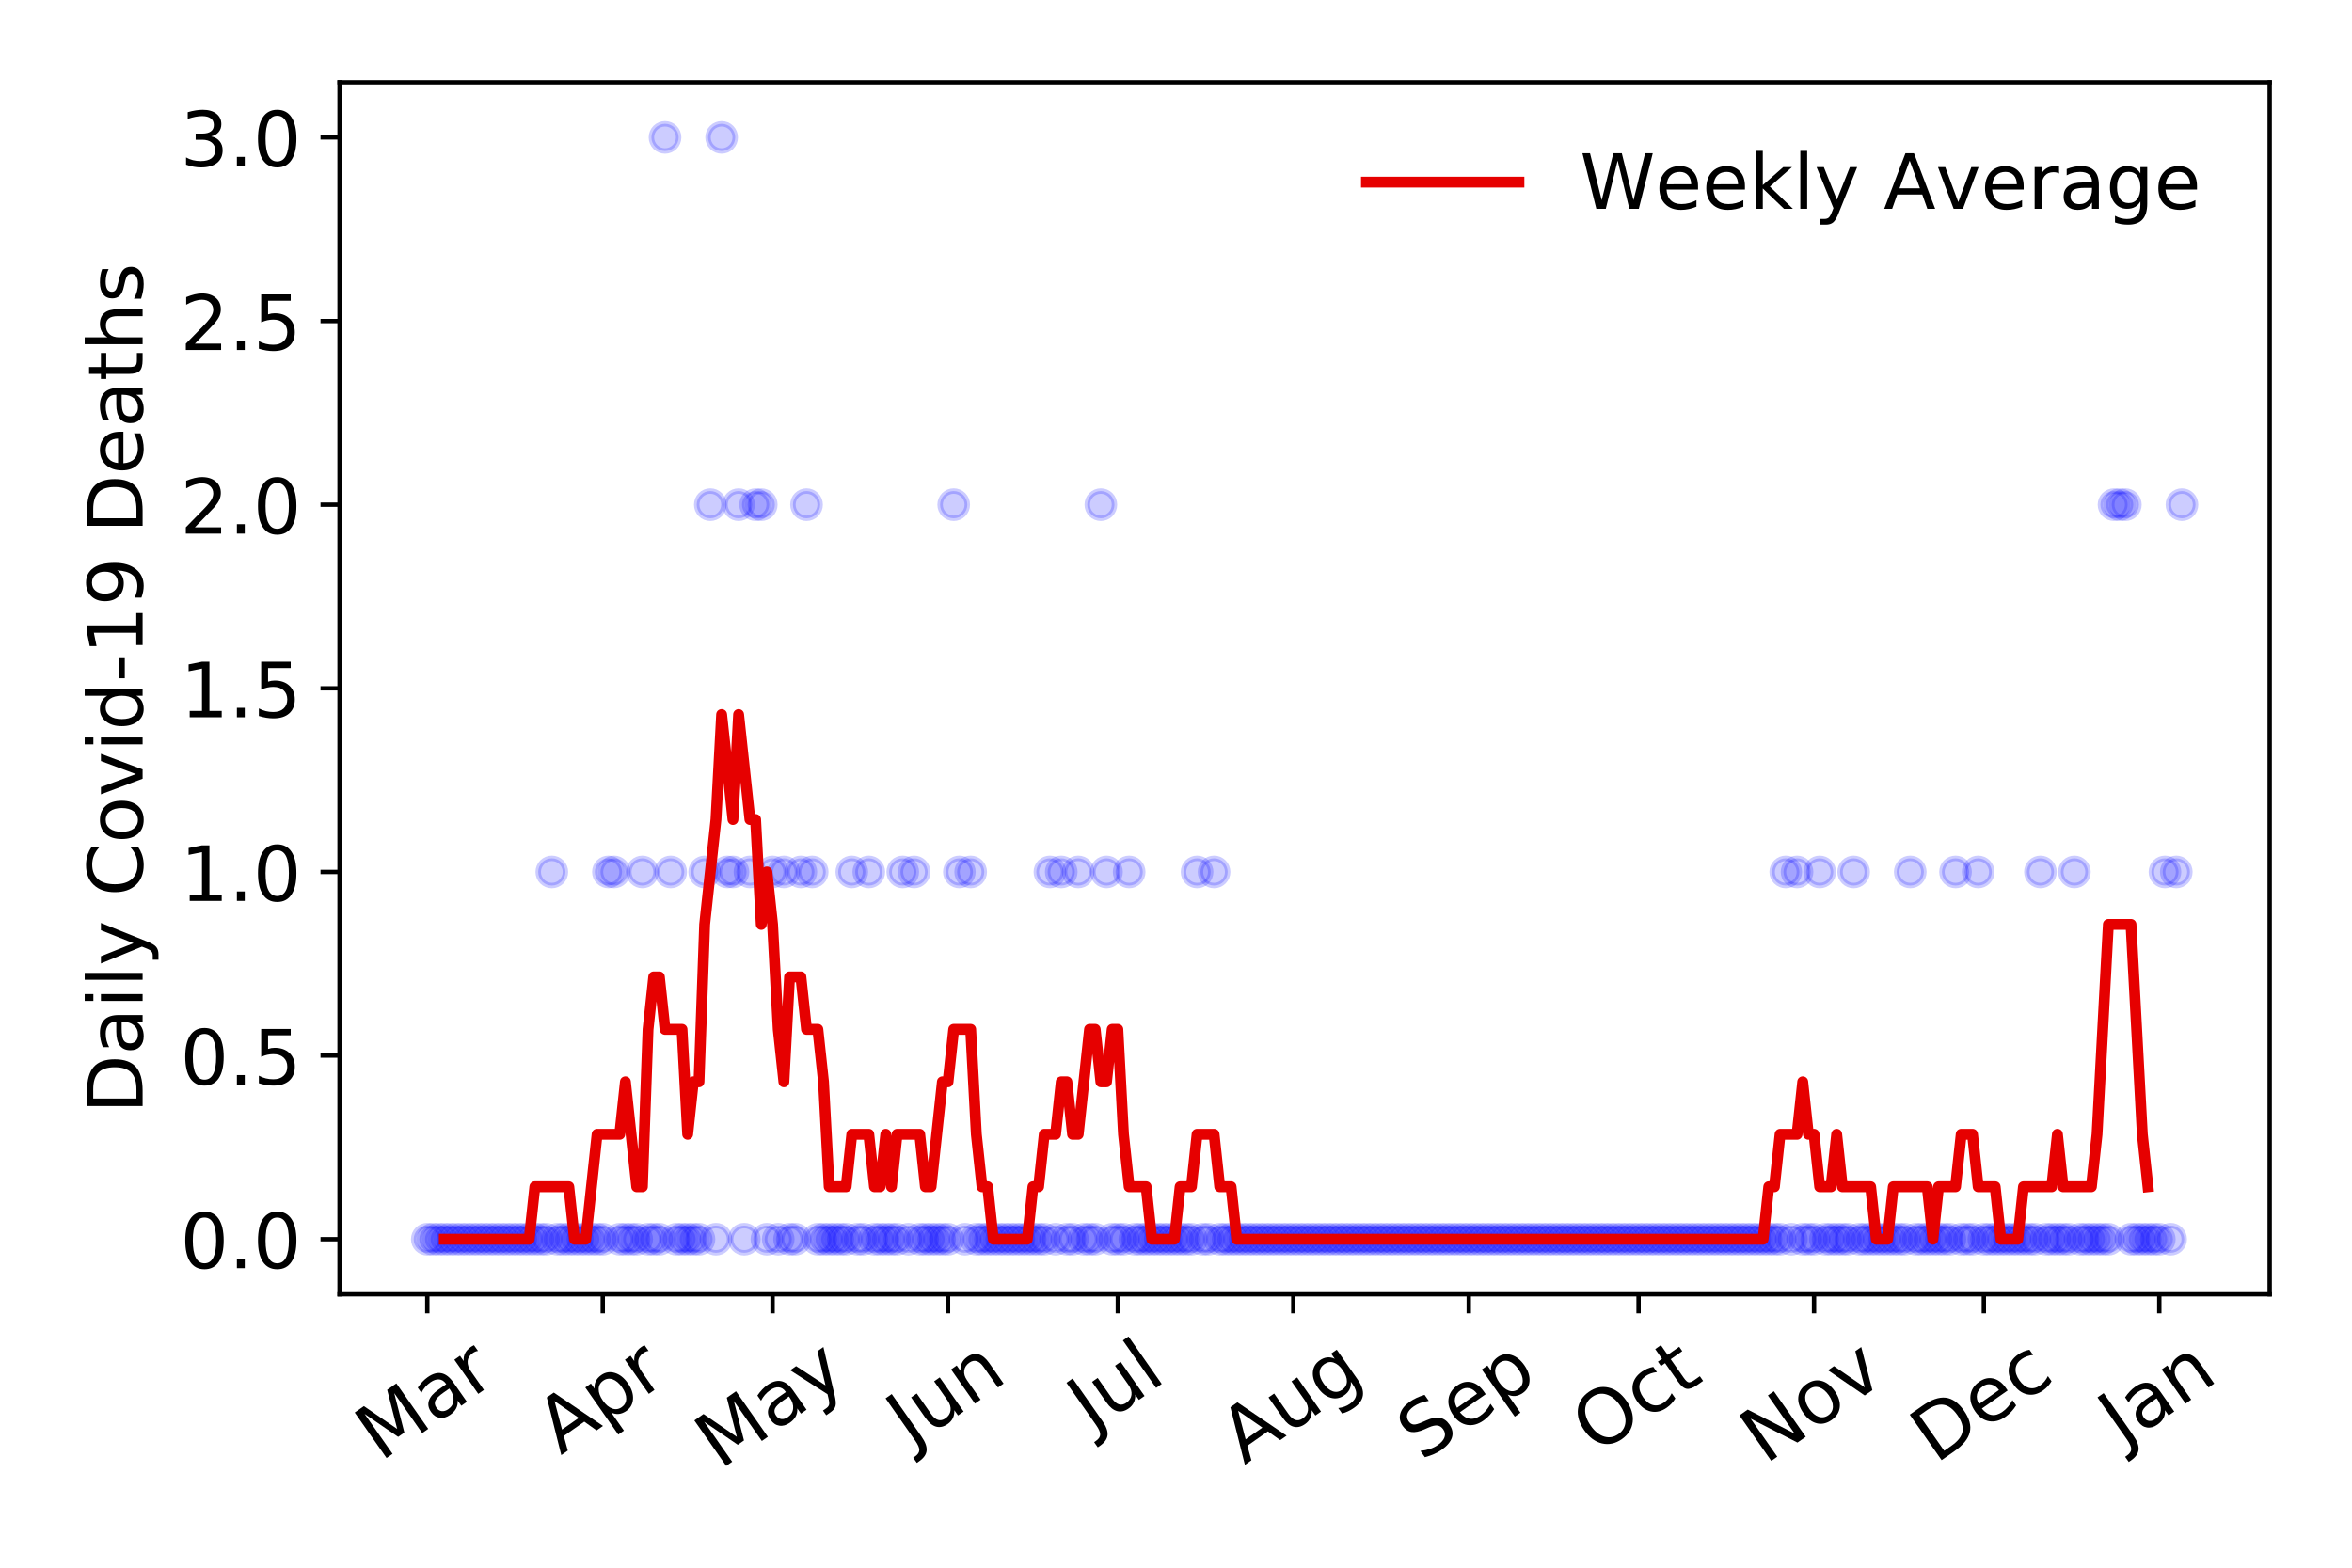 <?xml version="1.0" encoding="utf-8" standalone="no"?>
<!DOCTYPE svg PUBLIC "-//W3C//DTD SVG 1.1//EN"
  "http://www.w3.org/Graphics/SVG/1.1/DTD/svg11.dtd">
<!-- Created with matplotlib (https://matplotlib.org/) -->
<svg height="288pt" version="1.1" viewBox="0 0 432 288" width="432pt" xmlns="http://www.w3.org/2000/svg" xmlns:xlink="http://www.w3.org/1999/xlink">
 <defs>
  <style type="text/css">
*{stroke-linecap:butt;stroke-linejoin:round;}
  </style>
 </defs>
 <g id="figure_1">
  <g id="patch_1">
   <path d="M 0 288 
L 432 288 
L 432 0 
L 0 0 
z
" style="fill:#ffffff;"/>
  </g>
  <g id="axes_1">
   <g id="patch_2">
    <path d="M 62.37 237.778 
L 416.88 237.778 
L 416.88 15.12 
L 62.37 15.12 
z
" style="fill:#ffffff;"/>
   </g>
   <g id="matplotlib.axis_1">
    <g id="xtick_1">
     <g id="line2d_1">
      <defs>
       <path d="M 0 0 
L 0 3.5 
" id="m04a51ae2f6" style="stroke:#000000;stroke-width:0.8;"/>
      </defs>
      <g>
       <use style="stroke:#000000;stroke-width:0.8;" x="78.484" xlink:href="#m04a51ae2f6" y="237.778"/>
      </g>
     </g>
     <g id="text_1">
      <!-- Mar -->
      <defs>
       <path d="M 9.812 72.906 
L 24.516 72.906 
L 43.109 23.297 
L 61.812 72.906 
L 76.516 72.906 
L 76.516 0 
L 66.891 0 
L 66.891 64.016 
L 48.094 14.016 
L 38.188 14.016 
L 19.391 64.016 
L 19.391 0 
L 9.812 0 
z
" id="DejaVuSans-77"/>
       <path d="M 34.281 27.484 
Q 23.391 27.484 19.188 25 
Q 14.984 22.516 14.984 16.5 
Q 14.984 11.719 18.141 8.906 
Q 21.297 6.109 26.703 6.109 
Q 34.188 6.109 38.703 11.406 
Q 43.219 16.703 43.219 25.484 
L 43.219 27.484 
z
M 52.203 31.203 
L 52.203 0 
L 43.219 0 
L 43.219 8.297 
Q 40.141 3.328 35.547 0.953 
Q 30.953 -1.422 24.312 -1.422 
Q 15.922 -1.422 10.953 3.297 
Q 6 8.016 6 15.922 
Q 6 25.141 12.172 29.828 
Q 18.359 34.516 30.609 34.516 
L 43.219 34.516 
L 43.219 35.406 
Q 43.219 41.609 39.141 45 
Q 35.062 48.391 27.688 48.391 
Q 23 48.391 18.547 47.266 
Q 14.109 46.141 10.016 43.891 
L 10.016 52.203 
Q 14.938 54.109 19.578 55.047 
Q 24.219 56 28.609 56 
Q 40.484 56 46.344 49.844 
Q 52.203 43.703 52.203 31.203 
z
" id="DejaVuSans-97"/>
       <path d="M 41.109 46.297 
Q 39.594 47.172 37.812 47.578 
Q 36.031 48 33.891 48 
Q 26.266 48 22.188 43.047 
Q 18.109 38.094 18.109 28.812 
L 18.109 0 
L 9.078 0 
L 9.078 54.688 
L 18.109 54.688 
L 18.109 46.188 
Q 20.953 51.172 25.484 53.578 
Q 30.031 56 36.531 56 
Q 37.453 56 38.578 55.875 
Q 39.703 55.766 41.062 55.516 
z
" id="DejaVuSans-114"/>
      </defs>
      <g transform="translate(69.881 268.643)rotate(-35)scale(0.14 -0.14)">
       <use xlink:href="#DejaVuSans-77"/>
       <use x="86.279" xlink:href="#DejaVuSans-97"/>
       <use x="147.559" xlink:href="#DejaVuSans-114"/>
      </g>
     </g>
    </g>
    <g id="xtick_2">
     <g id="line2d_2">
      <g>
       <use style="stroke:#000000;stroke-width:0.8;" x="110.712" xlink:href="#m04a51ae2f6" y="237.778"/>
      </g>
     </g>
     <g id="text_2">
      <!-- Apr -->
      <defs>
       <path d="M 34.188 63.188 
L 20.797 26.906 
L 47.609 26.906 
z
M 28.609 72.906 
L 39.797 72.906 
L 67.578 0 
L 57.328 0 
L 50.688 18.703 
L 17.828 18.703 
L 11.188 0 
L 0.781 0 
z
" id="DejaVuSans-65"/>
       <path d="M 18.109 8.203 
L 18.109 -20.797 
L 9.078 -20.797 
L 9.078 54.688 
L 18.109 54.688 
L 18.109 46.391 
Q 20.953 51.266 25.266 53.625 
Q 29.594 56 35.594 56 
Q 45.562 56 51.781 48.094 
Q 58.016 40.188 58.016 27.297 
Q 58.016 14.406 51.781 6.484 
Q 45.562 -1.422 35.594 -1.422 
Q 29.594 -1.422 25.266 0.953 
Q 20.953 3.328 18.109 8.203 
z
M 48.688 27.297 
Q 48.688 37.203 44.609 42.844 
Q 40.531 48.484 33.406 48.484 
Q 26.266 48.484 22.188 42.844 
Q 18.109 37.203 18.109 27.297 
Q 18.109 17.391 22.188 11.75 
Q 26.266 6.109 33.406 6.109 
Q 40.531 6.109 44.609 11.75 
Q 48.688 17.391 48.688 27.297 
z
" id="DejaVuSans-112"/>
      </defs>
      <g transform="translate(103.008 267.384)rotate(-35)scale(0.14 -0.14)">
       <use xlink:href="#DejaVuSans-65"/>
       <use x="68.408" xlink:href="#DejaVuSans-112"/>
       <use x="131.885" xlink:href="#DejaVuSans-114"/>
      </g>
     </g>
    </g>
    <g id="xtick_3">
     <g id="line2d_3">
      <g>
       <use style="stroke:#000000;stroke-width:0.8;" x="141.901" xlink:href="#m04a51ae2f6" y="237.778"/>
      </g>
     </g>
     <g id="text_3">
      <!-- May -->
      <defs>
       <path d="M 32.172 -5.078 
Q 28.375 -14.844 24.75 -17.812 
Q 21.141 -20.797 15.094 -20.797 
L 7.906 -20.797 
L 7.906 -13.281 
L 13.188 -13.281 
Q 16.891 -13.281 18.938 -11.516 
Q 21 -9.766 23.484 -3.219 
L 25.094 0.875 
L 2.984 54.688 
L 12.5 54.688 
L 29.594 11.922 
L 46.688 54.688 
L 56.203 54.688 
z
" id="DejaVuSans-121"/>
      </defs>
      <g transform="translate(132.261 270.094)rotate(-35)scale(0.14 -0.14)">
       <use xlink:href="#DejaVuSans-77"/>
       <use x="86.279" xlink:href="#DejaVuSans-97"/>
       <use x="147.559" xlink:href="#DejaVuSans-121"/>
      </g>
     </g>
    </g>
    <g id="xtick_4">
     <g id="line2d_4">
      <g>
       <use style="stroke:#000000;stroke-width:0.8;" x="174.129" xlink:href="#m04a51ae2f6" y="237.778"/>
      </g>
     </g>
     <g id="text_4">
      <!-- Jun -->
      <defs>
       <path d="M 9.812 72.906 
L 19.672 72.906 
L 19.672 5.078 
Q 19.672 -8.109 14.672 -14.062 
Q 9.672 -20.016 -1.422 -20.016 
L -5.172 -20.016 
L -5.172 -11.719 
L -2.094 -11.719 
Q 4.438 -11.719 7.125 -8.047 
Q 9.812 -4.391 9.812 5.078 
z
" id="DejaVuSans-74"/>
       <path d="M 8.5 21.578 
L 8.5 54.688 
L 17.484 54.688 
L 17.484 21.922 
Q 17.484 14.156 20.5 10.266 
Q 23.531 6.391 29.594 6.391 
Q 36.859 6.391 41.078 11.031 
Q 45.312 15.672 45.312 23.688 
L 45.312 54.688 
L 54.297 54.688 
L 54.297 0 
L 45.312 0 
L 45.312 8.406 
Q 42.047 3.422 37.719 1 
Q 33.406 -1.422 27.688 -1.422 
Q 18.266 -1.422 13.375 4.438 
Q 8.5 10.297 8.5 21.578 
z
M 31.109 56 
z
" id="DejaVuSans-117"/>
       <path d="M 54.891 33.016 
L 54.891 0 
L 45.906 0 
L 45.906 32.719 
Q 45.906 40.484 42.875 44.328 
Q 39.844 48.188 33.797 48.188 
Q 26.516 48.188 22.312 43.547 
Q 18.109 38.922 18.109 30.906 
L 18.109 0 
L 9.078 0 
L 9.078 54.688 
L 18.109 54.688 
L 18.109 46.188 
Q 21.344 51.125 25.703 53.562 
Q 30.078 56 35.797 56 
Q 45.219 56 50.047 50.172 
Q 54.891 44.344 54.891 33.016 
z
" id="DejaVuSans-110"/>
      </defs>
      <g transform="translate(167.385 266.039)rotate(-35)scale(0.14 -0.14)">
       <use xlink:href="#DejaVuSans-74"/>
       <use x="29.492" xlink:href="#DejaVuSans-117"/>
       <use x="92.871" xlink:href="#DejaVuSans-110"/>
      </g>
     </g>
    </g>
    <g id="xtick_5">
     <g id="line2d_5">
      <g>
       <use style="stroke:#000000;stroke-width:0.8;" x="205.318" xlink:href="#m04a51ae2f6" y="237.778"/>
      </g>
     </g>
     <g id="text_5">
      <!-- Jul -->
      <defs>
       <path d="M 9.422 75.984 
L 18.406 75.984 
L 18.406 0 
L 9.422 0 
z
" id="DejaVuSans-108"/>
      </defs>
      <g transform="translate(200.615 263.181)rotate(-35)scale(0.14 -0.14)">
       <use xlink:href="#DejaVuSans-74"/>
       <use x="29.492" xlink:href="#DejaVuSans-117"/>
       <use x="92.871" xlink:href="#DejaVuSans-108"/>
      </g>
     </g>
    </g>
    <g id="xtick_6">
     <g id="line2d_6">
      <g>
       <use style="stroke:#000000;stroke-width:0.8;" x="237.546" xlink:href="#m04a51ae2f6" y="237.778"/>
      </g>
     </g>
     <g id="text_6">
      <!-- Aug -->
      <defs>
       <path d="M 45.406 27.984 
Q 45.406 37.75 41.375 43.109 
Q 37.359 48.484 30.078 48.484 
Q 22.859 48.484 18.828 43.109 
Q 14.797 37.75 14.797 27.984 
Q 14.797 18.266 18.828 12.891 
Q 22.859 7.516 30.078 7.516 
Q 37.359 7.516 41.375 12.891 
Q 45.406 18.266 45.406 27.984 
z
M 54.391 6.781 
Q 54.391 -7.172 48.188 -13.984 
Q 42 -20.797 29.203 -20.797 
Q 24.469 -20.797 20.266 -20.094 
Q 16.062 -19.391 12.109 -17.922 
L 12.109 -9.188 
Q 16.062 -11.328 19.922 -12.344 
Q 23.781 -13.375 27.781 -13.375 
Q 36.625 -13.375 41.016 -8.766 
Q 45.406 -4.156 45.406 5.172 
L 45.406 9.625 
Q 42.625 4.781 38.281 2.391 
Q 33.938 0 27.875 0 
Q 17.828 0 11.672 7.656 
Q 5.516 15.328 5.516 27.984 
Q 5.516 40.672 11.672 48.328 
Q 17.828 56 27.875 56 
Q 33.938 56 38.281 53.609 
Q 42.625 51.219 45.406 46.391 
L 45.406 54.688 
L 54.391 54.688 
z
" id="DejaVuSans-103"/>
      </defs>
      <g transform="translate(228.565 269.172)rotate(-35)scale(0.14 -0.14)">
       <use xlink:href="#DejaVuSans-65"/>
       <use x="68.408" xlink:href="#DejaVuSans-117"/>
       <use x="131.787" xlink:href="#DejaVuSans-103"/>
      </g>
     </g>
    </g>
    <g id="xtick_7">
     <g id="line2d_7">
      <g>
       <use style="stroke:#000000;stroke-width:0.8;" x="269.774" xlink:href="#m04a51ae2f6" y="237.778"/>
      </g>
     </g>
     <g id="text_7">
      <!-- Sep -->
      <defs>
       <path d="M 53.516 70.516 
L 53.516 60.891 
Q 47.906 63.578 42.922 64.891 
Q 37.938 66.219 33.297 66.219 
Q 25.25 66.219 20.875 63.094 
Q 16.5 59.969 16.5 54.203 
Q 16.5 49.359 19.406 46.891 
Q 22.312 44.438 30.422 42.922 
L 36.375 41.703 
Q 47.406 39.594 52.656 34.297 
Q 57.906 29 57.906 20.125 
Q 57.906 9.516 50.797 4.047 
Q 43.703 -1.422 29.984 -1.422 
Q 24.812 -1.422 18.969 -0.25 
Q 13.141 0.922 6.891 3.219 
L 6.891 13.375 
Q 12.891 10.016 18.656 8.297 
Q 24.422 6.594 29.984 6.594 
Q 38.422 6.594 43.016 9.906 
Q 47.609 13.234 47.609 19.391 
Q 47.609 24.75 44.312 27.781 
Q 41.016 30.812 33.5 32.328 
L 27.484 33.5 
Q 16.453 35.688 11.516 40.375 
Q 6.594 45.062 6.594 53.422 
Q 6.594 63.094 13.406 68.656 
Q 20.219 74.219 32.172 74.219 
Q 37.312 74.219 42.625 73.281 
Q 47.953 72.359 53.516 70.516 
z
" id="DejaVuSans-83"/>
       <path d="M 56.203 29.594 
L 56.203 25.203 
L 14.891 25.203 
Q 15.484 15.922 20.484 11.062 
Q 25.484 6.203 34.422 6.203 
Q 39.594 6.203 44.453 7.469 
Q 49.312 8.734 54.109 11.281 
L 54.109 2.781 
Q 49.266 0.734 44.188 -0.344 
Q 39.109 -1.422 33.891 -1.422 
Q 20.797 -1.422 13.156 6.188 
Q 5.516 13.812 5.516 26.812 
Q 5.516 40.234 12.766 48.109 
Q 20.016 56 32.328 56 
Q 43.359 56 49.781 48.891 
Q 56.203 41.797 56.203 29.594 
z
M 47.219 32.234 
Q 47.125 39.594 43.094 43.984 
Q 39.062 48.391 32.422 48.391 
Q 24.906 48.391 20.391 44.141 
Q 15.875 39.891 15.188 32.172 
z
" id="DejaVuSans-101"/>
      </defs>
      <g transform="translate(261.181 268.629)rotate(-35)scale(0.14 -0.14)">
       <use xlink:href="#DejaVuSans-83"/>
       <use x="63.477" xlink:href="#DejaVuSans-101"/>
       <use x="125" xlink:href="#DejaVuSans-112"/>
      </g>
     </g>
    </g>
    <g id="xtick_8">
     <g id="line2d_8">
      <g>
       <use style="stroke:#000000;stroke-width:0.8;" x="300.963" xlink:href="#m04a51ae2f6" y="237.778"/>
      </g>
     </g>
     <g id="text_8">
      <!-- Oct -->
      <defs>
       <path d="M 39.406 66.219 
Q 28.656 66.219 22.328 58.203 
Q 16.016 50.203 16.016 36.375 
Q 16.016 22.609 22.328 14.594 
Q 28.656 6.594 39.406 6.594 
Q 50.141 6.594 56.422 14.594 
Q 62.703 22.609 62.703 36.375 
Q 62.703 50.203 56.422 58.203 
Q 50.141 66.219 39.406 66.219 
z
M 39.406 74.219 
Q 54.734 74.219 63.906 63.938 
Q 73.094 53.656 73.094 36.375 
Q 73.094 19.141 63.906 8.859 
Q 54.734 -1.422 39.406 -1.422 
Q 24.031 -1.422 14.812 8.828 
Q 5.609 19.094 5.609 36.375 
Q 5.609 53.656 14.812 63.938 
Q 24.031 74.219 39.406 74.219 
z
" id="DejaVuSans-79"/>
       <path d="M 48.781 52.594 
L 48.781 44.188 
Q 44.969 46.297 41.141 47.344 
Q 37.312 48.391 33.406 48.391 
Q 24.656 48.391 19.812 42.844 
Q 14.984 37.312 14.984 27.297 
Q 14.984 17.281 19.812 11.734 
Q 24.656 6.203 33.406 6.203 
Q 37.312 6.203 41.141 7.25 
Q 44.969 8.297 48.781 10.406 
L 48.781 2.094 
Q 45.016 0.344 40.984 -0.531 
Q 36.969 -1.422 32.422 -1.422 
Q 20.062 -1.422 12.781 6.344 
Q 5.516 14.109 5.516 27.297 
Q 5.516 40.672 12.859 48.328 
Q 20.219 56 33.016 56 
Q 37.156 56 41.109 55.141 
Q 45.062 54.297 48.781 52.594 
z
" id="DejaVuSans-99"/>
       <path d="M 18.312 70.219 
L 18.312 54.688 
L 36.812 54.688 
L 36.812 47.703 
L 18.312 47.703 
L 18.312 18.016 
Q 18.312 11.328 20.141 9.422 
Q 21.969 7.516 27.594 7.516 
L 36.812 7.516 
L 36.812 0 
L 27.594 0 
Q 17.188 0 13.234 3.875 
Q 9.281 7.766 9.281 18.016 
L 9.281 47.703 
L 2.688 47.703 
L 2.688 54.688 
L 9.281 54.688 
L 9.281 70.219 
z
" id="DejaVuSans-116"/>
      </defs>
      <g transform="translate(293.264 267.377)rotate(-35)scale(0.14 -0.14)">
       <use xlink:href="#DejaVuSans-79"/>
       <use x="78.711" xlink:href="#DejaVuSans-99"/>
       <use x="133.691" xlink:href="#DejaVuSans-116"/>
      </g>
     </g>
    </g>
    <g id="xtick_9">
     <g id="line2d_9">
      <g>
       <use style="stroke:#000000;stroke-width:0.8;" x="333.191" xlink:href="#m04a51ae2f6" y="237.778"/>
      </g>
     </g>
     <g id="text_9">
      <!-- Nov -->
      <defs>
       <path d="M 9.812 72.906 
L 23.094 72.906 
L 55.422 11.922 
L 55.422 72.906 
L 64.984 72.906 
L 64.984 0 
L 51.703 0 
L 19.391 60.984 
L 19.391 0 
L 9.812 0 
z
" id="DejaVuSans-78"/>
       <path d="M 30.609 48.391 
Q 23.391 48.391 19.188 42.75 
Q 14.984 37.109 14.984 27.297 
Q 14.984 17.484 19.156 11.844 
Q 23.344 6.203 30.609 6.203 
Q 37.797 6.203 41.984 11.859 
Q 46.188 17.531 46.188 27.297 
Q 46.188 37.016 41.984 42.703 
Q 37.797 48.391 30.609 48.391 
z
M 30.609 56 
Q 42.328 56 49.016 48.375 
Q 55.719 40.766 55.719 27.297 
Q 55.719 13.875 49.016 6.219 
Q 42.328 -1.422 30.609 -1.422 
Q 18.844 -1.422 12.172 6.219 
Q 5.516 13.875 5.516 27.297 
Q 5.516 40.766 12.172 48.375 
Q 18.844 56 30.609 56 
z
" id="DejaVuSans-111"/>
       <path d="M 2.984 54.688 
L 12.5 54.688 
L 29.594 8.797 
L 46.688 54.688 
L 56.203 54.688 
L 35.688 0 
L 23.484 0 
z
" id="DejaVuSans-118"/>
      </defs>
      <g transform="translate(324.214 269.166)rotate(-35)scale(0.14 -0.14)">
       <use xlink:href="#DejaVuSans-78"/>
       <use x="74.805" xlink:href="#DejaVuSans-111"/>
       <use x="135.986" xlink:href="#DejaVuSans-118"/>
      </g>
     </g>
    </g>
    <g id="xtick_10">
     <g id="line2d_10">
      <g>
       <use style="stroke:#000000;stroke-width:0.8;" x="364.379" xlink:href="#m04a51ae2f6" y="237.778"/>
      </g>
     </g>
     <g id="text_10">
      <!-- Dec -->
      <defs>
       <path d="M 19.672 64.797 
L 19.672 8.109 
L 31.594 8.109 
Q 46.688 8.109 53.688 14.938 
Q 60.688 21.781 60.688 36.531 
Q 60.688 51.172 53.688 57.984 
Q 46.688 64.797 31.594 64.797 
z
M 9.812 72.906 
L 30.078 72.906 
Q 51.266 72.906 61.172 64.094 
Q 71.094 55.281 71.094 36.531 
Q 71.094 17.672 61.125 8.828 
Q 51.172 0 30.078 0 
L 9.812 0 
z
" id="DejaVuSans-68"/>
      </defs>
      <g transform="translate(355.499 269.032)rotate(-35)scale(0.14 -0.14)">
       <use xlink:href="#DejaVuSans-68"/>
       <use x="77.002" xlink:href="#DejaVuSans-101"/>
       <use x="138.525" xlink:href="#DejaVuSans-99"/>
      </g>
     </g>
    </g>
    <g id="xtick_11">
     <g id="line2d_11">
      <g>
       <use style="stroke:#000000;stroke-width:0.8;" x="396.607" xlink:href="#m04a51ae2f6" y="237.778"/>
      </g>
     </g>
     <g id="text_11">
      <!-- Jan -->
      <g transform="translate(389.984 265.871)rotate(-35)scale(0.14 -0.14)">
       <use xlink:href="#DejaVuSans-74"/>
       <use x="29.492" xlink:href="#DejaVuSans-97"/>
       <use x="90.771" xlink:href="#DejaVuSans-110"/>
      </g>
     </g>
    </g>
   </g>
   <g id="matplotlib.axis_2">
    <g id="ytick_1">
     <g id="line2d_12">
      <defs>
       <path d="M 0 0 
L -3.5 0 
" id="m8de80f55c5" style="stroke:#000000;stroke-width:0.8;"/>
      </defs>
      <g>
       <use style="stroke:#000000;stroke-width:0.8;" x="62.37" xlink:href="#m8de80f55c5" y="227.657"/>
      </g>
     </g>
     <g id="text_12">
      <!-- 0.0 -->
      <defs>
       <path d="M 31.781 66.406 
Q 24.172 66.406 20.328 58.906 
Q 16.5 51.422 16.5 36.375 
Q 16.5 21.391 20.328 13.891 
Q 24.172 6.391 31.781 6.391 
Q 39.453 6.391 43.281 13.891 
Q 47.125 21.391 47.125 36.375 
Q 47.125 51.422 43.281 58.906 
Q 39.453 66.406 31.781 66.406 
z
M 31.781 74.219 
Q 44.047 74.219 50.516 64.516 
Q 56.984 54.828 56.984 36.375 
Q 56.984 17.969 50.516 8.266 
Q 44.047 -1.422 31.781 -1.422 
Q 19.531 -1.422 13.062 8.266 
Q 6.594 17.969 6.594 36.375 
Q 6.594 54.828 13.062 64.516 
Q 19.531 74.219 31.781 74.219 
z
" id="DejaVuSans-48"/>
       <path d="M 10.688 12.406 
L 21 12.406 
L 21 0 
L 10.688 0 
z
" id="DejaVuSans-46"/>
      </defs>
      <g transform="translate(33.106 232.976)scale(0.14 -0.14)">
       <use xlink:href="#DejaVuSans-48"/>
       <use x="63.623" xlink:href="#DejaVuSans-46"/>
       <use x="95.41" xlink:href="#DejaVuSans-48"/>
      </g>
     </g>
    </g>
    <g id="ytick_2">
     <g id="line2d_13">
      <g>
       <use style="stroke:#000000;stroke-width:0.8;" x="62.37" xlink:href="#m8de80f55c5" y="193.921"/>
      </g>
     </g>
     <g id="text_13">
      <!-- 0.5 -->
      <defs>
       <path d="M 10.797 72.906 
L 49.516 72.906 
L 49.516 64.594 
L 19.828 64.594 
L 19.828 46.734 
Q 21.969 47.469 24.109 47.828 
Q 26.266 48.188 28.422 48.188 
Q 40.625 48.188 47.75 41.5 
Q 54.891 34.812 54.891 23.391 
Q 54.891 11.625 47.562 5.094 
Q 40.234 -1.422 26.906 -1.422 
Q 22.312 -1.422 17.547 -0.641 
Q 12.797 0.141 7.719 1.703 
L 7.719 11.625 
Q 12.109 9.234 16.797 8.062 
Q 21.484 6.891 26.703 6.891 
Q 35.156 6.891 40.078 11.328 
Q 45.016 15.766 45.016 23.391 
Q 45.016 31 40.078 35.438 
Q 35.156 39.891 26.703 39.891 
Q 22.75 39.891 18.812 39.016 
Q 14.891 38.141 10.797 36.281 
z
" id="DejaVuSans-53"/>
      </defs>
      <g transform="translate(33.106 199.24)scale(0.14 -0.14)">
       <use xlink:href="#DejaVuSans-48"/>
       <use x="63.623" xlink:href="#DejaVuSans-46"/>
       <use x="95.41" xlink:href="#DejaVuSans-53"/>
      </g>
     </g>
    </g>
    <g id="ytick_3">
     <g id="line2d_14">
      <g>
       <use style="stroke:#000000;stroke-width:0.8;" x="62.37" xlink:href="#m8de80f55c5" y="160.185"/>
      </g>
     </g>
     <g id="text_14">
      <!-- 1.0 -->
      <defs>
       <path d="M 12.406 8.297 
L 28.516 8.297 
L 28.516 63.922 
L 10.984 60.406 
L 10.984 69.391 
L 28.422 72.906 
L 38.281 72.906 
L 38.281 8.297 
L 54.391 8.297 
L 54.391 0 
L 12.406 0 
z
" id="DejaVuSans-49"/>
      </defs>
      <g transform="translate(33.106 165.504)scale(0.14 -0.14)">
       <use xlink:href="#DejaVuSans-49"/>
       <use x="63.623" xlink:href="#DejaVuSans-46"/>
       <use x="95.41" xlink:href="#DejaVuSans-48"/>
      </g>
     </g>
    </g>
    <g id="ytick_4">
     <g id="line2d_15">
      <g>
       <use style="stroke:#000000;stroke-width:0.8;" x="62.37" xlink:href="#m8de80f55c5" y="126.449"/>
      </g>
     </g>
     <g id="text_15">
      <!-- 1.5 -->
      <g transform="translate(33.106 131.768)scale(0.14 -0.14)">
       <use xlink:href="#DejaVuSans-49"/>
       <use x="63.623" xlink:href="#DejaVuSans-46"/>
       <use x="95.41" xlink:href="#DejaVuSans-53"/>
      </g>
     </g>
    </g>
    <g id="ytick_5">
     <g id="line2d_16">
      <g>
       <use style="stroke:#000000;stroke-width:0.8;" x="62.37" xlink:href="#m8de80f55c5" y="92.713"/>
      </g>
     </g>
     <g id="text_16">
      <!-- 2.0 -->
      <defs>
       <path d="M 19.188 8.297 
L 53.609 8.297 
L 53.609 0 
L 7.328 0 
L 7.328 8.297 
Q 12.938 14.109 22.625 23.891 
Q 32.328 33.688 34.812 36.531 
Q 39.547 41.844 41.422 45.531 
Q 43.312 49.219 43.312 52.781 
Q 43.312 58.594 39.234 62.25 
Q 35.156 65.922 28.609 65.922 
Q 23.969 65.922 18.812 64.312 
Q 13.672 62.703 7.812 59.422 
L 7.812 69.391 
Q 13.766 71.781 18.938 73 
Q 24.125 74.219 28.422 74.219 
Q 39.75 74.219 46.484 68.547 
Q 53.219 62.891 53.219 53.422 
Q 53.219 48.922 51.531 44.891 
Q 49.859 40.875 45.406 35.406 
Q 44.188 33.984 37.641 27.219 
Q 31.109 20.453 19.188 8.297 
z
" id="DejaVuSans-50"/>
      </defs>
      <g transform="translate(33.106 98.032)scale(0.14 -0.14)">
       <use xlink:href="#DejaVuSans-50"/>
       <use x="63.623" xlink:href="#DejaVuSans-46"/>
       <use x="95.41" xlink:href="#DejaVuSans-48"/>
      </g>
     </g>
    </g>
    <g id="ytick_6">
     <g id="line2d_17">
      <g>
       <use style="stroke:#000000;stroke-width:0.8;" x="62.37" xlink:href="#m8de80f55c5" y="58.977"/>
      </g>
     </g>
     <g id="text_17">
      <!-- 2.5 -->
      <g transform="translate(33.106 64.296)scale(0.14 -0.14)">
       <use xlink:href="#DejaVuSans-50"/>
       <use x="63.623" xlink:href="#DejaVuSans-46"/>
       <use x="95.41" xlink:href="#DejaVuSans-53"/>
      </g>
     </g>
    </g>
    <g id="ytick_7">
     <g id="line2d_18">
      <g>
       <use style="stroke:#000000;stroke-width:0.8;" x="62.37" xlink:href="#m8de80f55c5" y="25.241"/>
      </g>
     </g>
     <g id="text_18">
      <!-- 3.0 -->
      <defs>
       <path d="M 40.578 39.312 
Q 47.656 37.797 51.625 33 
Q 55.609 28.219 55.609 21.188 
Q 55.609 10.406 48.188 4.484 
Q 40.766 -1.422 27.094 -1.422 
Q 22.516 -1.422 17.656 -0.516 
Q 12.797 0.391 7.625 2.203 
L 7.625 11.719 
Q 11.719 9.328 16.594 8.109 
Q 21.484 6.891 26.812 6.891 
Q 36.078 6.891 40.938 10.547 
Q 45.797 14.203 45.797 21.188 
Q 45.797 27.641 41.281 31.266 
Q 36.766 34.906 28.719 34.906 
L 20.219 34.906 
L 20.219 43.016 
L 29.109 43.016 
Q 36.375 43.016 40.234 45.922 
Q 44.094 48.828 44.094 54.297 
Q 44.094 59.906 40.109 62.906 
Q 36.141 65.922 28.719 65.922 
Q 24.656 65.922 20.016 65.031 
Q 15.375 64.156 9.812 62.312 
L 9.812 71.094 
Q 15.438 72.656 20.344 73.438 
Q 25.25 74.219 29.594 74.219 
Q 40.828 74.219 47.359 69.109 
Q 53.906 64.016 53.906 55.328 
Q 53.906 49.266 50.438 45.094 
Q 46.969 40.922 40.578 39.312 
z
" id="DejaVuSans-51"/>
      </defs>
      <g transform="translate(33.106 30.56)scale(0.14 -0.14)">
       <use xlink:href="#DejaVuSans-51"/>
       <use x="63.623" xlink:href="#DejaVuSans-46"/>
       <use x="95.41" xlink:href="#DejaVuSans-48"/>
      </g>
     </g>
    </g>
    <g id="text_19">
     <!-- Daily Covid-19 Deaths -->
     <defs>
      <path d="M 9.422 54.688 
L 18.406 54.688 
L 18.406 0 
L 9.422 0 
z
M 9.422 75.984 
L 18.406 75.984 
L 18.406 64.594 
L 9.422 64.594 
z
" id="DejaVuSans-105"/>
      <path id="DejaVuSans-32"/>
      <path d="M 64.406 67.281 
L 64.406 56.891 
Q 59.422 61.531 53.781 63.812 
Q 48.141 66.109 41.797 66.109 
Q 29.297 66.109 22.656 58.469 
Q 16.016 50.828 16.016 36.375 
Q 16.016 21.969 22.656 14.328 
Q 29.297 6.688 41.797 6.688 
Q 48.141 6.688 53.781 8.984 
Q 59.422 11.281 64.406 15.922 
L 64.406 5.609 
Q 59.234 2.094 53.438 0.328 
Q 47.656 -1.422 41.219 -1.422 
Q 24.656 -1.422 15.125 8.703 
Q 5.609 18.844 5.609 36.375 
Q 5.609 53.953 15.125 64.078 
Q 24.656 74.219 41.219 74.219 
Q 47.75 74.219 53.531 72.484 
Q 59.328 70.75 64.406 67.281 
z
" id="DejaVuSans-67"/>
      <path d="M 45.406 46.391 
L 45.406 75.984 
L 54.391 75.984 
L 54.391 0 
L 45.406 0 
L 45.406 8.203 
Q 42.578 3.328 38.25 0.953 
Q 33.938 -1.422 27.875 -1.422 
Q 17.969 -1.422 11.734 6.484 
Q 5.516 14.406 5.516 27.297 
Q 5.516 40.188 11.734 48.094 
Q 17.969 56 27.875 56 
Q 33.938 56 38.25 53.625 
Q 42.578 51.266 45.406 46.391 
z
M 14.797 27.297 
Q 14.797 17.391 18.875 11.75 
Q 22.953 6.109 30.078 6.109 
Q 37.203 6.109 41.297 11.75 
Q 45.406 17.391 45.406 27.297 
Q 45.406 37.203 41.297 42.844 
Q 37.203 48.484 30.078 48.484 
Q 22.953 48.484 18.875 42.844 
Q 14.797 37.203 14.797 27.297 
z
" id="DejaVuSans-100"/>
      <path d="M 4.891 31.391 
L 31.203 31.391 
L 31.203 23.391 
L 4.891 23.391 
z
" id="DejaVuSans-45"/>
      <path d="M 10.984 1.516 
L 10.984 10.5 
Q 14.703 8.734 18.5 7.812 
Q 22.312 6.891 25.984 6.891 
Q 35.75 6.891 40.891 13.453 
Q 46.047 20.016 46.781 33.406 
Q 43.953 29.203 39.594 26.953 
Q 35.25 24.703 29.984 24.703 
Q 19.047 24.703 12.672 31.312 
Q 6.297 37.938 6.297 49.422 
Q 6.297 60.641 12.938 67.422 
Q 19.578 74.219 30.609 74.219 
Q 43.266 74.219 49.922 64.516 
Q 56.594 54.828 56.594 36.375 
Q 56.594 19.141 48.406 8.859 
Q 40.234 -1.422 26.422 -1.422 
Q 22.703 -1.422 18.891 -0.688 
Q 15.094 0.047 10.984 1.516 
z
M 30.609 32.422 
Q 37.25 32.422 41.125 36.953 
Q 45.016 41.5 45.016 49.422 
Q 45.016 57.281 41.125 61.844 
Q 37.25 66.406 30.609 66.406 
Q 23.969 66.406 20.094 61.844 
Q 16.219 57.281 16.219 49.422 
Q 16.219 41.5 20.094 36.953 
Q 23.969 32.422 30.609 32.422 
z
" id="DejaVuSans-57"/>
      <path d="M 54.891 33.016 
L 54.891 0 
L 45.906 0 
L 45.906 32.719 
Q 45.906 40.484 42.875 44.328 
Q 39.844 48.188 33.797 48.188 
Q 26.516 48.188 22.312 43.547 
Q 18.109 38.922 18.109 30.906 
L 18.109 0 
L 9.078 0 
L 9.078 75.984 
L 18.109 75.984 
L 18.109 46.188 
Q 21.344 51.125 25.703 53.562 
Q 30.078 56 35.797 56 
Q 45.219 56 50.047 50.172 
Q 54.891 44.344 54.891 33.016 
z
" id="DejaVuSans-104"/>
      <path d="M 44.281 53.078 
L 44.281 44.578 
Q 40.484 46.531 36.375 47.5 
Q 32.281 48.484 27.875 48.484 
Q 21.188 48.484 17.844 46.438 
Q 14.5 44.391 14.5 40.281 
Q 14.5 37.156 16.891 35.375 
Q 19.281 33.594 26.516 31.984 
L 29.594 31.297 
Q 39.156 29.25 43.188 25.516 
Q 47.219 21.781 47.219 15.094 
Q 47.219 7.469 41.188 3.016 
Q 35.156 -1.422 24.609 -1.422 
Q 20.219 -1.422 15.453 -0.562 
Q 10.688 0.297 5.422 2 
L 5.422 11.281 
Q 10.406 8.688 15.234 7.391 
Q 20.062 6.109 24.812 6.109 
Q 31.156 6.109 34.562 8.281 
Q 37.984 10.453 37.984 14.406 
Q 37.984 18.062 35.516 20.016 
Q 33.062 21.969 24.703 23.781 
L 21.578 24.516 
Q 13.234 26.266 9.516 29.906 
Q 5.812 33.547 5.812 39.891 
Q 5.812 47.609 11.281 51.797 
Q 16.75 56 26.812 56 
Q 31.781 56 36.172 55.266 
Q 40.578 54.547 44.281 53.078 
z
" id="DejaVuSans-115"/>
     </defs>
     <g transform="translate(26.194 204.56)rotate(-90)scale(0.14 -0.14)">
      <use xlink:href="#DejaVuSans-68"/>
      <use x="77.002" xlink:href="#DejaVuSans-97"/>
      <use x="138.281" xlink:href="#DejaVuSans-105"/>
      <use x="166.064" xlink:href="#DejaVuSans-108"/>
      <use x="193.848" xlink:href="#DejaVuSans-121"/>
      <use x="253.027" xlink:href="#DejaVuSans-32"/>
      <use x="284.814" xlink:href="#DejaVuSans-67"/>
      <use x="354.639" xlink:href="#DejaVuSans-111"/>
      <use x="415.82" xlink:href="#DejaVuSans-118"/>
      <use x="475" xlink:href="#DejaVuSans-105"/>
      <use x="502.783" xlink:href="#DejaVuSans-100"/>
      <use x="566.26" xlink:href="#DejaVuSans-45"/>
      <use x="602.344" xlink:href="#DejaVuSans-49"/>
      <use x="665.967" xlink:href="#DejaVuSans-57"/>
      <use x="729.59" xlink:href="#DejaVuSans-32"/>
      <use x="761.377" xlink:href="#DejaVuSans-68"/>
      <use x="838.379" xlink:href="#DejaVuSans-101"/>
      <use x="899.902" xlink:href="#DejaVuSans-97"/>
      <use x="961.182" xlink:href="#DejaVuSans-116"/>
      <use x="1000.391" xlink:href="#DejaVuSans-104"/>
      <use x="1063.77" xlink:href="#DejaVuSans-115"/>
     </g>
    </g>
   </g>
   <g id="line2d_19">
    <defs>
     <path d="M 0 2.5 
C 0.663 2.5 1.299 2.237 1.768 1.768 
C 2.237 1.299 2.5 0.663 2.5 0 
C 2.5 -0.663 2.237 -1.299 1.768 -1.768 
C 1.299 -2.237 0.663 -2.5 0 -2.5 
C -0.663 -2.5 -1.299 -2.237 -1.768 -1.768 
C -2.237 -1.299 -2.5 -0.663 -2.5 0 
C -2.5 0.663 -2.237 1.299 -1.768 1.768 
C -1.299 2.237 -0.663 2.5 0 2.5 
z
" id="med9612d93f" style="stroke:#0000ff;stroke-opacity:0.2;"/>
    </defs>
    <g clip-path="url(#pfb21d0b077)">
     <use style="fill:#0000ff;fill-opacity:0.2;stroke:#0000ff;stroke-opacity:0.2;" x="78.484" xlink:href="#med9612d93f" y="227.657"/>
     <use style="fill:#0000ff;fill-opacity:0.2;stroke:#0000ff;stroke-opacity:0.2;" x="79.524" xlink:href="#med9612d93f" y="227.657"/>
     <use style="fill:#0000ff;fill-opacity:0.2;stroke:#0000ff;stroke-opacity:0.2;" x="80.563" xlink:href="#med9612d93f" y="227.657"/>
     <use style="fill:#0000ff;fill-opacity:0.2;stroke:#0000ff;stroke-opacity:0.2;" x="81.603" xlink:href="#med9612d93f" y="227.657"/>
     <use style="fill:#0000ff;fill-opacity:0.2;stroke:#0000ff;stroke-opacity:0.2;" x="82.643" xlink:href="#med9612d93f" y="227.657"/>
     <use style="fill:#0000ff;fill-opacity:0.2;stroke:#0000ff;stroke-opacity:0.2;" x="83.682" xlink:href="#med9612d93f" y="227.657"/>
     <use style="fill:#0000ff;fill-opacity:0.2;stroke:#0000ff;stroke-opacity:0.2;" x="84.722" xlink:href="#med9612d93f" y="227.657"/>
     <use style="fill:#0000ff;fill-opacity:0.2;stroke:#0000ff;stroke-opacity:0.2;" x="85.761" xlink:href="#med9612d93f" y="227.657"/>
     <use style="fill:#0000ff;fill-opacity:0.2;stroke:#0000ff;stroke-opacity:0.2;" x="86.801" xlink:href="#med9612d93f" y="227.657"/>
     <use style="fill:#0000ff;fill-opacity:0.2;stroke:#0000ff;stroke-opacity:0.2;" x="87.841" xlink:href="#med9612d93f" y="227.657"/>
     <use style="fill:#0000ff;fill-opacity:0.2;stroke:#0000ff;stroke-opacity:0.2;" x="88.88" xlink:href="#med9612d93f" y="227.657"/>
     <use style="fill:#0000ff;fill-opacity:0.2;stroke:#0000ff;stroke-opacity:0.2;" x="89.92" xlink:href="#med9612d93f" y="227.657"/>
     <use style="fill:#0000ff;fill-opacity:0.2;stroke:#0000ff;stroke-opacity:0.2;" x="90.96" xlink:href="#med9612d93f" y="227.657"/>
     <use style="fill:#0000ff;fill-opacity:0.2;stroke:#0000ff;stroke-opacity:0.2;" x="91.999" xlink:href="#med9612d93f" y="227.657"/>
     <use style="fill:#0000ff;fill-opacity:0.2;stroke:#0000ff;stroke-opacity:0.2;" x="93.039" xlink:href="#med9612d93f" y="227.657"/>
     <use style="fill:#0000ff;fill-opacity:0.2;stroke:#0000ff;stroke-opacity:0.2;" x="94.078" xlink:href="#med9612d93f" y="227.657"/>
     <use style="fill:#0000ff;fill-opacity:0.2;stroke:#0000ff;stroke-opacity:0.2;" x="95.118" xlink:href="#med9612d93f" y="227.657"/>
     <use style="fill:#0000ff;fill-opacity:0.2;stroke:#0000ff;stroke-opacity:0.2;" x="96.158" xlink:href="#med9612d93f" y="227.657"/>
     <use style="fill:#0000ff;fill-opacity:0.2;stroke:#0000ff;stroke-opacity:0.2;" x="97.197" xlink:href="#med9612d93f" y="227.657"/>
     <use style="fill:#0000ff;fill-opacity:0.2;stroke:#0000ff;stroke-opacity:0.2;" x="98.237" xlink:href="#med9612d93f" y="227.657"/>
     <use style="fill:#0000ff;fill-opacity:0.2;stroke:#0000ff;stroke-opacity:0.2;" x="99.276" xlink:href="#med9612d93f" y="227.657"/>
     <use style="fill:#0000ff;fill-opacity:0.2;stroke:#0000ff;stroke-opacity:0.2;" x="100.316" xlink:href="#med9612d93f" y="227.657"/>
     <use style="fill:#0000ff;fill-opacity:0.2;stroke:#0000ff;stroke-opacity:0.2;" x="101.356" xlink:href="#med9612d93f" y="160.185"/>
     <use style="fill:#0000ff;fill-opacity:0.2;stroke:#0000ff;stroke-opacity:0.2;" x="102.395" xlink:href="#med9612d93f" y="227.657"/>
     <use style="fill:#0000ff;fill-opacity:0.2;stroke:#0000ff;stroke-opacity:0.2;" x="103.435" xlink:href="#med9612d93f" y="227.657"/>
     <use style="fill:#0000ff;fill-opacity:0.2;stroke:#0000ff;stroke-opacity:0.2;" x="104.475" xlink:href="#med9612d93f" y="227.657"/>
     <use style="fill:#0000ff;fill-opacity:0.2;stroke:#0000ff;stroke-opacity:0.2;" x="105.514" xlink:href="#med9612d93f" y="227.657"/>
     <use style="fill:#0000ff;fill-opacity:0.2;stroke:#0000ff;stroke-opacity:0.2;" x="106.554" xlink:href="#med9612d93f" y="227.657"/>
     <use style="fill:#0000ff;fill-opacity:0.2;stroke:#0000ff;stroke-opacity:0.2;" x="107.593" xlink:href="#med9612d93f" y="227.657"/>
     <use style="fill:#0000ff;fill-opacity:0.2;stroke:#0000ff;stroke-opacity:0.2;" x="108.633" xlink:href="#med9612d93f" y="227.657"/>
     <use style="fill:#0000ff;fill-opacity:0.2;stroke:#0000ff;stroke-opacity:0.2;" x="109.673" xlink:href="#med9612d93f" y="227.657"/>
     <use style="fill:#0000ff;fill-opacity:0.2;stroke:#0000ff;stroke-opacity:0.2;" x="110.712" xlink:href="#med9612d93f" y="227.657"/>
     <use style="fill:#0000ff;fill-opacity:0.2;stroke:#0000ff;stroke-opacity:0.2;" x="111.752" xlink:href="#med9612d93f" y="160.185"/>
     <use style="fill:#0000ff;fill-opacity:0.2;stroke:#0000ff;stroke-opacity:0.2;" x="112.792" xlink:href="#med9612d93f" y="160.185"/>
     <use style="fill:#0000ff;fill-opacity:0.2;stroke:#0000ff;stroke-opacity:0.2;" x="113.831" xlink:href="#med9612d93f" y="227.657"/>
     <use style="fill:#0000ff;fill-opacity:0.2;stroke:#0000ff;stroke-opacity:0.2;" x="114.871" xlink:href="#med9612d93f" y="227.657"/>
     <use style="fill:#0000ff;fill-opacity:0.2;stroke:#0000ff;stroke-opacity:0.2;" x="115.91" xlink:href="#med9612d93f" y="227.657"/>
     <use style="fill:#0000ff;fill-opacity:0.2;stroke:#0000ff;stroke-opacity:0.2;" x="116.95" xlink:href="#med9612d93f" y="227.657"/>
     <use style="fill:#0000ff;fill-opacity:0.2;stroke:#0000ff;stroke-opacity:0.2;" x="117.99" xlink:href="#med9612d93f" y="160.185"/>
     <use style="fill:#0000ff;fill-opacity:0.2;stroke:#0000ff;stroke-opacity:0.2;" x="119.029" xlink:href="#med9612d93f" y="227.657"/>
     <use style="fill:#0000ff;fill-opacity:0.2;stroke:#0000ff;stroke-opacity:0.2;" x="120.069" xlink:href="#med9612d93f" y="227.657"/>
     <use style="fill:#0000ff;fill-opacity:0.2;stroke:#0000ff;stroke-opacity:0.2;" x="121.108" xlink:href="#med9612d93f" y="227.657"/>
     <use style="fill:#0000ff;fill-opacity:0.2;stroke:#0000ff;stroke-opacity:0.2;" x="122.148" xlink:href="#med9612d93f" y="25.241"/>
     <use style="fill:#0000ff;fill-opacity:0.2;stroke:#0000ff;stroke-opacity:0.2;" x="123.188" xlink:href="#med9612d93f" y="160.185"/>
     <use style="fill:#0000ff;fill-opacity:0.2;stroke:#0000ff;stroke-opacity:0.2;" x="124.227" xlink:href="#med9612d93f" y="227.657"/>
     <use style="fill:#0000ff;fill-opacity:0.2;stroke:#0000ff;stroke-opacity:0.2;" x="125.267" xlink:href="#med9612d93f" y="227.657"/>
     <use style="fill:#0000ff;fill-opacity:0.2;stroke:#0000ff;stroke-opacity:0.2;" x="126.307" xlink:href="#med9612d93f" y="227.657"/>
     <use style="fill:#0000ff;fill-opacity:0.2;stroke:#0000ff;stroke-opacity:0.2;" x="127.346" xlink:href="#med9612d93f" y="227.657"/>
     <use style="fill:#0000ff;fill-opacity:0.2;stroke:#0000ff;stroke-opacity:0.2;" x="128.386" xlink:href="#med9612d93f" y="227.657"/>
     <use style="fill:#0000ff;fill-opacity:0.2;stroke:#0000ff;stroke-opacity:0.2;" x="129.425" xlink:href="#med9612d93f" y="160.185"/>
     <use style="fill:#0000ff;fill-opacity:0.2;stroke:#0000ff;stroke-opacity:0.2;" x="130.465" xlink:href="#med9612d93f" y="92.713"/>
     <use style="fill:#0000ff;fill-opacity:0.2;stroke:#0000ff;stroke-opacity:0.2;" x="131.505" xlink:href="#med9612d93f" y="227.657"/>
     <use style="fill:#0000ff;fill-opacity:0.2;stroke:#0000ff;stroke-opacity:0.2;" x="132.544" xlink:href="#med9612d93f" y="25.241"/>
     <use style="fill:#0000ff;fill-opacity:0.2;stroke:#0000ff;stroke-opacity:0.2;" x="133.584" xlink:href="#med9612d93f" y="160.185"/>
     <use style="fill:#0000ff;fill-opacity:0.2;stroke:#0000ff;stroke-opacity:0.2;" x="134.624" xlink:href="#med9612d93f" y="160.185"/>
     <use style="fill:#0000ff;fill-opacity:0.2;stroke:#0000ff;stroke-opacity:0.2;" x="135.663" xlink:href="#med9612d93f" y="92.713"/>
     <use style="fill:#0000ff;fill-opacity:0.2;stroke:#0000ff;stroke-opacity:0.2;" x="136.703" xlink:href="#med9612d93f" y="227.657"/>
     <use style="fill:#0000ff;fill-opacity:0.2;stroke:#0000ff;stroke-opacity:0.2;" x="137.742" xlink:href="#med9612d93f" y="160.185"/>
     <use style="fill:#0000ff;fill-opacity:0.2;stroke:#0000ff;stroke-opacity:0.2;" x="138.782" xlink:href="#med9612d93f" y="92.713"/>
     <use style="fill:#0000ff;fill-opacity:0.2;stroke:#0000ff;stroke-opacity:0.2;" x="139.822" xlink:href="#med9612d93f" y="92.713"/>
     <use style="fill:#0000ff;fill-opacity:0.2;stroke:#0000ff;stroke-opacity:0.2;" x="140.861" xlink:href="#med9612d93f" y="227.657"/>
     <use style="fill:#0000ff;fill-opacity:0.2;stroke:#0000ff;stroke-opacity:0.2;" x="141.901" xlink:href="#med9612d93f" y="160.185"/>
     <use style="fill:#0000ff;fill-opacity:0.2;stroke:#0000ff;stroke-opacity:0.2;" x="142.94" xlink:href="#med9612d93f" y="227.657"/>
     <use style="fill:#0000ff;fill-opacity:0.2;stroke:#0000ff;stroke-opacity:0.2;" x="143.98" xlink:href="#med9612d93f" y="160.185"/>
     <use style="fill:#0000ff;fill-opacity:0.2;stroke:#0000ff;stroke-opacity:0.2;" x="145.02" xlink:href="#med9612d93f" y="227.657"/>
     <use style="fill:#0000ff;fill-opacity:0.2;stroke:#0000ff;stroke-opacity:0.2;" x="146.059" xlink:href="#med9612d93f" y="227.657"/>
     <use style="fill:#0000ff;fill-opacity:0.2;stroke:#0000ff;stroke-opacity:0.2;" x="147.099" xlink:href="#med9612d93f" y="160.185"/>
     <use style="fill:#0000ff;fill-opacity:0.2;stroke:#0000ff;stroke-opacity:0.2;" x="148.139" xlink:href="#med9612d93f" y="92.713"/>
     <use style="fill:#0000ff;fill-opacity:0.2;stroke:#0000ff;stroke-opacity:0.2;" x="149.178" xlink:href="#med9612d93f" y="160.185"/>
     <use style="fill:#0000ff;fill-opacity:0.2;stroke:#0000ff;stroke-opacity:0.2;" x="150.218" xlink:href="#med9612d93f" y="227.657"/>
     <use style="fill:#0000ff;fill-opacity:0.2;stroke:#0000ff;stroke-opacity:0.2;" x="151.257" xlink:href="#med9612d93f" y="227.657"/>
     <use style="fill:#0000ff;fill-opacity:0.2;stroke:#0000ff;stroke-opacity:0.2;" x="152.297" xlink:href="#med9612d93f" y="227.657"/>
     <use style="fill:#0000ff;fill-opacity:0.2;stroke:#0000ff;stroke-opacity:0.2;" x="153.337" xlink:href="#med9612d93f" y="227.657"/>
     <use style="fill:#0000ff;fill-opacity:0.2;stroke:#0000ff;stroke-opacity:0.2;" x="154.376" xlink:href="#med9612d93f" y="227.657"/>
     <use style="fill:#0000ff;fill-opacity:0.2;stroke:#0000ff;stroke-opacity:0.2;" x="155.416" xlink:href="#med9612d93f" y="227.657"/>
     <use style="fill:#0000ff;fill-opacity:0.2;stroke:#0000ff;stroke-opacity:0.2;" x="156.455" xlink:href="#med9612d93f" y="160.185"/>
     <use style="fill:#0000ff;fill-opacity:0.2;stroke:#0000ff;stroke-opacity:0.2;" x="157.495" xlink:href="#med9612d93f" y="227.657"/>
     <use style="fill:#0000ff;fill-opacity:0.2;stroke:#0000ff;stroke-opacity:0.2;" x="158.535" xlink:href="#med9612d93f" y="227.657"/>
     <use style="fill:#0000ff;fill-opacity:0.2;stroke:#0000ff;stroke-opacity:0.2;" x="159.574" xlink:href="#med9612d93f" y="160.185"/>
     <use style="fill:#0000ff;fill-opacity:0.2;stroke:#0000ff;stroke-opacity:0.2;" x="160.614" xlink:href="#med9612d93f" y="227.657"/>
     <use style="fill:#0000ff;fill-opacity:0.2;stroke:#0000ff;stroke-opacity:0.2;" x="161.654" xlink:href="#med9612d93f" y="227.657"/>
     <use style="fill:#0000ff;fill-opacity:0.2;stroke:#0000ff;stroke-opacity:0.2;" x="162.693" xlink:href="#med9612d93f" y="227.657"/>
     <use style="fill:#0000ff;fill-opacity:0.2;stroke:#0000ff;stroke-opacity:0.2;" x="163.733" xlink:href="#med9612d93f" y="227.657"/>
     <use style="fill:#0000ff;fill-opacity:0.2;stroke:#0000ff;stroke-opacity:0.2;" x="164.772" xlink:href="#med9612d93f" y="227.657"/>
     <use style="fill:#0000ff;fill-opacity:0.2;stroke:#0000ff;stroke-opacity:0.2;" x="165.812" xlink:href="#med9612d93f" y="160.185"/>
     <use style="fill:#0000ff;fill-opacity:0.2;stroke:#0000ff;stroke-opacity:0.2;" x="166.852" xlink:href="#med9612d93f" y="227.657"/>
     <use style="fill:#0000ff;fill-opacity:0.2;stroke:#0000ff;stroke-opacity:0.2;" x="167.891" xlink:href="#med9612d93f" y="160.185"/>
     <use style="fill:#0000ff;fill-opacity:0.2;stroke:#0000ff;stroke-opacity:0.2;" x="168.931" xlink:href="#med9612d93f" y="227.657"/>
     <use style="fill:#0000ff;fill-opacity:0.2;stroke:#0000ff;stroke-opacity:0.2;" x="169.971" xlink:href="#med9612d93f" y="227.657"/>
     <use style="fill:#0000ff;fill-opacity:0.2;stroke:#0000ff;stroke-opacity:0.2;" x="171.01" xlink:href="#med9612d93f" y="227.657"/>
     <use style="fill:#0000ff;fill-opacity:0.2;stroke:#0000ff;stroke-opacity:0.2;" x="172.05" xlink:href="#med9612d93f" y="227.657"/>
     <use style="fill:#0000ff;fill-opacity:0.2;stroke:#0000ff;stroke-opacity:0.2;" x="173.089" xlink:href="#med9612d93f" y="227.657"/>
     <use style="fill:#0000ff;fill-opacity:0.2;stroke:#0000ff;stroke-opacity:0.2;" x="174.129" xlink:href="#med9612d93f" y="227.657"/>
     <use style="fill:#0000ff;fill-opacity:0.2;stroke:#0000ff;stroke-opacity:0.2;" x="175.169" xlink:href="#med9612d93f" y="92.713"/>
     <use style="fill:#0000ff;fill-opacity:0.2;stroke:#0000ff;stroke-opacity:0.2;" x="176.208" xlink:href="#med9612d93f" y="160.185"/>
     <use style="fill:#0000ff;fill-opacity:0.2;stroke:#0000ff;stroke-opacity:0.2;" x="177.248" xlink:href="#med9612d93f" y="227.657"/>
     <use style="fill:#0000ff;fill-opacity:0.2;stroke:#0000ff;stroke-opacity:0.2;" x="178.287" xlink:href="#med9612d93f" y="160.185"/>
     <use style="fill:#0000ff;fill-opacity:0.2;stroke:#0000ff;stroke-opacity:0.2;" x="179.327" xlink:href="#med9612d93f" y="227.657"/>
     <use style="fill:#0000ff;fill-opacity:0.2;stroke:#0000ff;stroke-opacity:0.2;" x="180.367" xlink:href="#med9612d93f" y="227.657"/>
     <use style="fill:#0000ff;fill-opacity:0.2;stroke:#0000ff;stroke-opacity:0.2;" x="181.406" xlink:href="#med9612d93f" y="227.657"/>
     <use style="fill:#0000ff;fill-opacity:0.2;stroke:#0000ff;stroke-opacity:0.2;" x="182.446" xlink:href="#med9612d93f" y="227.657"/>
     <use style="fill:#0000ff;fill-opacity:0.2;stroke:#0000ff;stroke-opacity:0.2;" x="183.486" xlink:href="#med9612d93f" y="227.657"/>
     <use style="fill:#0000ff;fill-opacity:0.2;stroke:#0000ff;stroke-opacity:0.2;" x="184.525" xlink:href="#med9612d93f" y="227.657"/>
     <use style="fill:#0000ff;fill-opacity:0.2;stroke:#0000ff;stroke-opacity:0.2;" x="185.565" xlink:href="#med9612d93f" y="227.657"/>
     <use style="fill:#0000ff;fill-opacity:0.2;stroke:#0000ff;stroke-opacity:0.2;" x="186.604" xlink:href="#med9612d93f" y="227.657"/>
     <use style="fill:#0000ff;fill-opacity:0.2;stroke:#0000ff;stroke-opacity:0.2;" x="187.644" xlink:href="#med9612d93f" y="227.657"/>
     <use style="fill:#0000ff;fill-opacity:0.2;stroke:#0000ff;stroke-opacity:0.2;" x="188.684" xlink:href="#med9612d93f" y="227.657"/>
     <use style="fill:#0000ff;fill-opacity:0.2;stroke:#0000ff;stroke-opacity:0.2;" x="189.723" xlink:href="#med9612d93f" y="227.657"/>
     <use style="fill:#0000ff;fill-opacity:0.2;stroke:#0000ff;stroke-opacity:0.2;" x="190.763" xlink:href="#med9612d93f" y="227.657"/>
     <use style="fill:#0000ff;fill-opacity:0.2;stroke:#0000ff;stroke-opacity:0.2;" x="191.803" xlink:href="#med9612d93f" y="227.657"/>
     <use style="fill:#0000ff;fill-opacity:0.2;stroke:#0000ff;stroke-opacity:0.2;" x="192.842" xlink:href="#med9612d93f" y="160.185"/>
     <use style="fill:#0000ff;fill-opacity:0.2;stroke:#0000ff;stroke-opacity:0.2;" x="193.882" xlink:href="#med9612d93f" y="227.657"/>
     <use style="fill:#0000ff;fill-opacity:0.2;stroke:#0000ff;stroke-opacity:0.2;" x="194.921" xlink:href="#med9612d93f" y="160.185"/>
     <use style="fill:#0000ff;fill-opacity:0.2;stroke:#0000ff;stroke-opacity:0.2;" x="195.961" xlink:href="#med9612d93f" y="227.657"/>
     <use style="fill:#0000ff;fill-opacity:0.2;stroke:#0000ff;stroke-opacity:0.2;" x="197.001" xlink:href="#med9612d93f" y="227.657"/>
     <use style="fill:#0000ff;fill-opacity:0.2;stroke:#0000ff;stroke-opacity:0.2;" x="198.04" xlink:href="#med9612d93f" y="160.185"/>
     <use style="fill:#0000ff;fill-opacity:0.2;stroke:#0000ff;stroke-opacity:0.2;" x="199.08" xlink:href="#med9612d93f" y="227.657"/>
     <use style="fill:#0000ff;fill-opacity:0.2;stroke:#0000ff;stroke-opacity:0.2;" x="200.119" xlink:href="#med9612d93f" y="227.657"/>
     <use style="fill:#0000ff;fill-opacity:0.2;stroke:#0000ff;stroke-opacity:0.2;" x="201.159" xlink:href="#med9612d93f" y="227.657"/>
     <use style="fill:#0000ff;fill-opacity:0.2;stroke:#0000ff;stroke-opacity:0.2;" x="202.199" xlink:href="#med9612d93f" y="92.713"/>
     <use style="fill:#0000ff;fill-opacity:0.2;stroke:#0000ff;stroke-opacity:0.2;" x="203.238" xlink:href="#med9612d93f" y="160.185"/>
     <use style="fill:#0000ff;fill-opacity:0.2;stroke:#0000ff;stroke-opacity:0.2;" x="204.278" xlink:href="#med9612d93f" y="227.657"/>
     <use style="fill:#0000ff;fill-opacity:0.2;stroke:#0000ff;stroke-opacity:0.2;" x="205.318" xlink:href="#med9612d93f" y="227.657"/>
     <use style="fill:#0000ff;fill-opacity:0.2;stroke:#0000ff;stroke-opacity:0.2;" x="206.357" xlink:href="#med9612d93f" y="227.657"/>
     <use style="fill:#0000ff;fill-opacity:0.2;stroke:#0000ff;stroke-opacity:0.2;" x="207.397" xlink:href="#med9612d93f" y="160.185"/>
     <use style="fill:#0000ff;fill-opacity:0.2;stroke:#0000ff;stroke-opacity:0.2;" x="208.436" xlink:href="#med9612d93f" y="227.657"/>
     <use style="fill:#0000ff;fill-opacity:0.2;stroke:#0000ff;stroke-opacity:0.2;" x="209.476" xlink:href="#med9612d93f" y="227.657"/>
     <use style="fill:#0000ff;fill-opacity:0.2;stroke:#0000ff;stroke-opacity:0.2;" x="210.516" xlink:href="#med9612d93f" y="227.657"/>
     <use style="fill:#0000ff;fill-opacity:0.2;stroke:#0000ff;stroke-opacity:0.2;" x="211.555" xlink:href="#med9612d93f" y="227.657"/>
     <use style="fill:#0000ff;fill-opacity:0.2;stroke:#0000ff;stroke-opacity:0.2;" x="212.595" xlink:href="#med9612d93f" y="227.657"/>
     <use style="fill:#0000ff;fill-opacity:0.2;stroke:#0000ff;stroke-opacity:0.2;" x="213.635" xlink:href="#med9612d93f" y="227.657"/>
     <use style="fill:#0000ff;fill-opacity:0.2;stroke:#0000ff;stroke-opacity:0.2;" x="214.674" xlink:href="#med9612d93f" y="227.657"/>
     <use style="fill:#0000ff;fill-opacity:0.2;stroke:#0000ff;stroke-opacity:0.2;" x="215.714" xlink:href="#med9612d93f" y="227.657"/>
     <use style="fill:#0000ff;fill-opacity:0.2;stroke:#0000ff;stroke-opacity:0.2;" x="216.753" xlink:href="#med9612d93f" y="227.657"/>
     <use style="fill:#0000ff;fill-opacity:0.2;stroke:#0000ff;stroke-opacity:0.2;" x="217.793" xlink:href="#med9612d93f" y="227.657"/>
     <use style="fill:#0000ff;fill-opacity:0.2;stroke:#0000ff;stroke-opacity:0.2;" x="218.833" xlink:href="#med9612d93f" y="227.657"/>
     <use style="fill:#0000ff;fill-opacity:0.2;stroke:#0000ff;stroke-opacity:0.2;" x="219.872" xlink:href="#med9612d93f" y="160.185"/>
     <use style="fill:#0000ff;fill-opacity:0.2;stroke:#0000ff;stroke-opacity:0.2;" x="220.912" xlink:href="#med9612d93f" y="227.657"/>
     <use style="fill:#0000ff;fill-opacity:0.2;stroke:#0000ff;stroke-opacity:0.2;" x="221.951" xlink:href="#med9612d93f" y="227.657"/>
     <use style="fill:#0000ff;fill-opacity:0.2;stroke:#0000ff;stroke-opacity:0.2;" x="222.991" xlink:href="#med9612d93f" y="160.185"/>
     <use style="fill:#0000ff;fill-opacity:0.2;stroke:#0000ff;stroke-opacity:0.2;" x="224.031" xlink:href="#med9612d93f" y="227.657"/>
     <use style="fill:#0000ff;fill-opacity:0.2;stroke:#0000ff;stroke-opacity:0.2;" x="225.07" xlink:href="#med9612d93f" y="227.657"/>
     <use style="fill:#0000ff;fill-opacity:0.2;stroke:#0000ff;stroke-opacity:0.2;" x="226.11" xlink:href="#med9612d93f" y="227.657"/>
     <use style="fill:#0000ff;fill-opacity:0.2;stroke:#0000ff;stroke-opacity:0.2;" x="227.15" xlink:href="#med9612d93f" y="227.657"/>
     <use style="fill:#0000ff;fill-opacity:0.2;stroke:#0000ff;stroke-opacity:0.2;" x="228.189" xlink:href="#med9612d93f" y="227.657"/>
     <use style="fill:#0000ff;fill-opacity:0.2;stroke:#0000ff;stroke-opacity:0.2;" x="229.229" xlink:href="#med9612d93f" y="227.657"/>
     <use style="fill:#0000ff;fill-opacity:0.2;stroke:#0000ff;stroke-opacity:0.2;" x="230.268" xlink:href="#med9612d93f" y="227.657"/>
     <use style="fill:#0000ff;fill-opacity:0.2;stroke:#0000ff;stroke-opacity:0.2;" x="231.308" xlink:href="#med9612d93f" y="227.657"/>
     <use style="fill:#0000ff;fill-opacity:0.2;stroke:#0000ff;stroke-opacity:0.2;" x="232.348" xlink:href="#med9612d93f" y="227.657"/>
     <use style="fill:#0000ff;fill-opacity:0.2;stroke:#0000ff;stroke-opacity:0.2;" x="233.387" xlink:href="#med9612d93f" y="227.657"/>
     <use style="fill:#0000ff;fill-opacity:0.2;stroke:#0000ff;stroke-opacity:0.2;" x="234.427" xlink:href="#med9612d93f" y="227.657"/>
     <use style="fill:#0000ff;fill-opacity:0.2;stroke:#0000ff;stroke-opacity:0.2;" x="235.467" xlink:href="#med9612d93f" y="227.657"/>
     <use style="fill:#0000ff;fill-opacity:0.2;stroke:#0000ff;stroke-opacity:0.2;" x="236.506" xlink:href="#med9612d93f" y="227.657"/>
     <use style="fill:#0000ff;fill-opacity:0.2;stroke:#0000ff;stroke-opacity:0.2;" x="237.546" xlink:href="#med9612d93f" y="227.657"/>
     <use style="fill:#0000ff;fill-opacity:0.2;stroke:#0000ff;stroke-opacity:0.2;" x="238.585" xlink:href="#med9612d93f" y="227.657"/>
     <use style="fill:#0000ff;fill-opacity:0.2;stroke:#0000ff;stroke-opacity:0.2;" x="239.625" xlink:href="#med9612d93f" y="227.657"/>
     <use style="fill:#0000ff;fill-opacity:0.2;stroke:#0000ff;stroke-opacity:0.2;" x="240.665" xlink:href="#med9612d93f" y="227.657"/>
     <use style="fill:#0000ff;fill-opacity:0.2;stroke:#0000ff;stroke-opacity:0.2;" x="241.704" xlink:href="#med9612d93f" y="227.657"/>
     <use style="fill:#0000ff;fill-opacity:0.2;stroke:#0000ff;stroke-opacity:0.2;" x="242.744" xlink:href="#med9612d93f" y="227.657"/>
     <use style="fill:#0000ff;fill-opacity:0.2;stroke:#0000ff;stroke-opacity:0.2;" x="243.783" xlink:href="#med9612d93f" y="227.657"/>
     <use style="fill:#0000ff;fill-opacity:0.2;stroke:#0000ff;stroke-opacity:0.2;" x="244.823" xlink:href="#med9612d93f" y="227.657"/>
     <use style="fill:#0000ff;fill-opacity:0.2;stroke:#0000ff;stroke-opacity:0.2;" x="245.863" xlink:href="#med9612d93f" y="227.657"/>
     <use style="fill:#0000ff;fill-opacity:0.2;stroke:#0000ff;stroke-opacity:0.2;" x="246.902" xlink:href="#med9612d93f" y="227.657"/>
     <use style="fill:#0000ff;fill-opacity:0.2;stroke:#0000ff;stroke-opacity:0.2;" x="247.942" xlink:href="#med9612d93f" y="227.657"/>
     <use style="fill:#0000ff;fill-opacity:0.2;stroke:#0000ff;stroke-opacity:0.2;" x="248.982" xlink:href="#med9612d93f" y="227.657"/>
     <use style="fill:#0000ff;fill-opacity:0.2;stroke:#0000ff;stroke-opacity:0.2;" x="250.021" xlink:href="#med9612d93f" y="227.657"/>
     <use style="fill:#0000ff;fill-opacity:0.2;stroke:#0000ff;stroke-opacity:0.2;" x="251.061" xlink:href="#med9612d93f" y="227.657"/>
     <use style="fill:#0000ff;fill-opacity:0.2;stroke:#0000ff;stroke-opacity:0.2;" x="252.1" xlink:href="#med9612d93f" y="227.657"/>
     <use style="fill:#0000ff;fill-opacity:0.2;stroke:#0000ff;stroke-opacity:0.2;" x="253.14" xlink:href="#med9612d93f" y="227.657"/>
     <use style="fill:#0000ff;fill-opacity:0.2;stroke:#0000ff;stroke-opacity:0.2;" x="254.18" xlink:href="#med9612d93f" y="227.657"/>
     <use style="fill:#0000ff;fill-opacity:0.2;stroke:#0000ff;stroke-opacity:0.2;" x="255.219" xlink:href="#med9612d93f" y="227.657"/>
     <use style="fill:#0000ff;fill-opacity:0.2;stroke:#0000ff;stroke-opacity:0.2;" x="256.259" xlink:href="#med9612d93f" y="227.657"/>
     <use style="fill:#0000ff;fill-opacity:0.2;stroke:#0000ff;stroke-opacity:0.2;" x="257.299" xlink:href="#med9612d93f" y="227.657"/>
     <use style="fill:#0000ff;fill-opacity:0.2;stroke:#0000ff;stroke-opacity:0.2;" x="258.338" xlink:href="#med9612d93f" y="227.657"/>
     <use style="fill:#0000ff;fill-opacity:0.2;stroke:#0000ff;stroke-opacity:0.2;" x="259.378" xlink:href="#med9612d93f" y="227.657"/>
     <use style="fill:#0000ff;fill-opacity:0.2;stroke:#0000ff;stroke-opacity:0.2;" x="260.417" xlink:href="#med9612d93f" y="227.657"/>
     <use style="fill:#0000ff;fill-opacity:0.2;stroke:#0000ff;stroke-opacity:0.2;" x="261.457" xlink:href="#med9612d93f" y="227.657"/>
     <use style="fill:#0000ff;fill-opacity:0.2;stroke:#0000ff;stroke-opacity:0.2;" x="262.497" xlink:href="#med9612d93f" y="227.657"/>
     <use style="fill:#0000ff;fill-opacity:0.2;stroke:#0000ff;stroke-opacity:0.2;" x="263.536" xlink:href="#med9612d93f" y="227.657"/>
     <use style="fill:#0000ff;fill-opacity:0.2;stroke:#0000ff;stroke-opacity:0.2;" x="264.576" xlink:href="#med9612d93f" y="227.657"/>
     <use style="fill:#0000ff;fill-opacity:0.2;stroke:#0000ff;stroke-opacity:0.2;" x="265.615" xlink:href="#med9612d93f" y="227.657"/>
     <use style="fill:#0000ff;fill-opacity:0.2;stroke:#0000ff;stroke-opacity:0.2;" x="266.655" xlink:href="#med9612d93f" y="227.657"/>
     <use style="fill:#0000ff;fill-opacity:0.2;stroke:#0000ff;stroke-opacity:0.2;" x="267.695" xlink:href="#med9612d93f" y="227.657"/>
     <use style="fill:#0000ff;fill-opacity:0.2;stroke:#0000ff;stroke-opacity:0.2;" x="268.734" xlink:href="#med9612d93f" y="227.657"/>
     <use style="fill:#0000ff;fill-opacity:0.2;stroke:#0000ff;stroke-opacity:0.2;" x="269.774" xlink:href="#med9612d93f" y="227.657"/>
     <use style="fill:#0000ff;fill-opacity:0.2;stroke:#0000ff;stroke-opacity:0.2;" x="270.814" xlink:href="#med9612d93f" y="227.657"/>
     <use style="fill:#0000ff;fill-opacity:0.2;stroke:#0000ff;stroke-opacity:0.2;" x="271.853" xlink:href="#med9612d93f" y="227.657"/>
     <use style="fill:#0000ff;fill-opacity:0.2;stroke:#0000ff;stroke-opacity:0.2;" x="272.893" xlink:href="#med9612d93f" y="227.657"/>
     <use style="fill:#0000ff;fill-opacity:0.2;stroke:#0000ff;stroke-opacity:0.2;" x="273.932" xlink:href="#med9612d93f" y="227.657"/>
     <use style="fill:#0000ff;fill-opacity:0.2;stroke:#0000ff;stroke-opacity:0.2;" x="274.972" xlink:href="#med9612d93f" y="227.657"/>
     <use style="fill:#0000ff;fill-opacity:0.2;stroke:#0000ff;stroke-opacity:0.2;" x="276.012" xlink:href="#med9612d93f" y="227.657"/>
     <use style="fill:#0000ff;fill-opacity:0.2;stroke:#0000ff;stroke-opacity:0.2;" x="277.051" xlink:href="#med9612d93f" y="227.657"/>
     <use style="fill:#0000ff;fill-opacity:0.2;stroke:#0000ff;stroke-opacity:0.2;" x="278.091" xlink:href="#med9612d93f" y="227.657"/>
     <use style="fill:#0000ff;fill-opacity:0.2;stroke:#0000ff;stroke-opacity:0.2;" x="279.131" xlink:href="#med9612d93f" y="227.657"/>
     <use style="fill:#0000ff;fill-opacity:0.2;stroke:#0000ff;stroke-opacity:0.2;" x="280.17" xlink:href="#med9612d93f" y="227.657"/>
     <use style="fill:#0000ff;fill-opacity:0.2;stroke:#0000ff;stroke-opacity:0.2;" x="281.21" xlink:href="#med9612d93f" y="227.657"/>
     <use style="fill:#0000ff;fill-opacity:0.2;stroke:#0000ff;stroke-opacity:0.2;" x="282.249" xlink:href="#med9612d93f" y="227.657"/>
     <use style="fill:#0000ff;fill-opacity:0.2;stroke:#0000ff;stroke-opacity:0.2;" x="283.289" xlink:href="#med9612d93f" y="227.657"/>
     <use style="fill:#0000ff;fill-opacity:0.2;stroke:#0000ff;stroke-opacity:0.2;" x="284.329" xlink:href="#med9612d93f" y="227.657"/>
     <use style="fill:#0000ff;fill-opacity:0.2;stroke:#0000ff;stroke-opacity:0.2;" x="285.368" xlink:href="#med9612d93f" y="227.657"/>
     <use style="fill:#0000ff;fill-opacity:0.2;stroke:#0000ff;stroke-opacity:0.2;" x="286.408" xlink:href="#med9612d93f" y="227.657"/>
     <use style="fill:#0000ff;fill-opacity:0.2;stroke:#0000ff;stroke-opacity:0.2;" x="287.447" xlink:href="#med9612d93f" y="227.657"/>
     <use style="fill:#0000ff;fill-opacity:0.2;stroke:#0000ff;stroke-opacity:0.2;" x="288.487" xlink:href="#med9612d93f" y="227.657"/>
     <use style="fill:#0000ff;fill-opacity:0.2;stroke:#0000ff;stroke-opacity:0.2;" x="289.527" xlink:href="#med9612d93f" y="227.657"/>
     <use style="fill:#0000ff;fill-opacity:0.2;stroke:#0000ff;stroke-opacity:0.2;" x="290.566" xlink:href="#med9612d93f" y="227.657"/>
     <use style="fill:#0000ff;fill-opacity:0.2;stroke:#0000ff;stroke-opacity:0.2;" x="291.606" xlink:href="#med9612d93f" y="227.657"/>
     <use style="fill:#0000ff;fill-opacity:0.2;stroke:#0000ff;stroke-opacity:0.2;" x="292.646" xlink:href="#med9612d93f" y="227.657"/>
     <use style="fill:#0000ff;fill-opacity:0.2;stroke:#0000ff;stroke-opacity:0.2;" x="293.685" xlink:href="#med9612d93f" y="227.657"/>
     <use style="fill:#0000ff;fill-opacity:0.2;stroke:#0000ff;stroke-opacity:0.2;" x="294.725" xlink:href="#med9612d93f" y="227.657"/>
     <use style="fill:#0000ff;fill-opacity:0.2;stroke:#0000ff;stroke-opacity:0.2;" x="295.764" xlink:href="#med9612d93f" y="227.657"/>
     <use style="fill:#0000ff;fill-opacity:0.2;stroke:#0000ff;stroke-opacity:0.2;" x="296.804" xlink:href="#med9612d93f" y="227.657"/>
     <use style="fill:#0000ff;fill-opacity:0.2;stroke:#0000ff;stroke-opacity:0.2;" x="297.844" xlink:href="#med9612d93f" y="227.657"/>
     <use style="fill:#0000ff;fill-opacity:0.2;stroke:#0000ff;stroke-opacity:0.2;" x="298.883" xlink:href="#med9612d93f" y="227.657"/>
     <use style="fill:#0000ff;fill-opacity:0.2;stroke:#0000ff;stroke-opacity:0.2;" x="299.923" xlink:href="#med9612d93f" y="227.657"/>
     <use style="fill:#0000ff;fill-opacity:0.2;stroke:#0000ff;stroke-opacity:0.2;" x="300.963" xlink:href="#med9612d93f" y="227.657"/>
     <use style="fill:#0000ff;fill-opacity:0.2;stroke:#0000ff;stroke-opacity:0.2;" x="302.002" xlink:href="#med9612d93f" y="227.657"/>
     <use style="fill:#0000ff;fill-opacity:0.2;stroke:#0000ff;stroke-opacity:0.2;" x="303.042" xlink:href="#med9612d93f" y="227.657"/>
     <use style="fill:#0000ff;fill-opacity:0.2;stroke:#0000ff;stroke-opacity:0.2;" x="304.081" xlink:href="#med9612d93f" y="227.657"/>
     <use style="fill:#0000ff;fill-opacity:0.2;stroke:#0000ff;stroke-opacity:0.2;" x="305.121" xlink:href="#med9612d93f" y="227.657"/>
     <use style="fill:#0000ff;fill-opacity:0.2;stroke:#0000ff;stroke-opacity:0.2;" x="306.161" xlink:href="#med9612d93f" y="227.657"/>
     <use style="fill:#0000ff;fill-opacity:0.2;stroke:#0000ff;stroke-opacity:0.2;" x="307.2" xlink:href="#med9612d93f" y="227.657"/>
     <use style="fill:#0000ff;fill-opacity:0.2;stroke:#0000ff;stroke-opacity:0.2;" x="308.24" xlink:href="#med9612d93f" y="227.657"/>
     <use style="fill:#0000ff;fill-opacity:0.2;stroke:#0000ff;stroke-opacity:0.2;" x="309.279" xlink:href="#med9612d93f" y="227.657"/>
     <use style="fill:#0000ff;fill-opacity:0.2;stroke:#0000ff;stroke-opacity:0.2;" x="310.319" xlink:href="#med9612d93f" y="227.657"/>
     <use style="fill:#0000ff;fill-opacity:0.2;stroke:#0000ff;stroke-opacity:0.2;" x="311.359" xlink:href="#med9612d93f" y="227.657"/>
     <use style="fill:#0000ff;fill-opacity:0.2;stroke:#0000ff;stroke-opacity:0.2;" x="312.398" xlink:href="#med9612d93f" y="227.657"/>
     <use style="fill:#0000ff;fill-opacity:0.2;stroke:#0000ff;stroke-opacity:0.2;" x="313.438" xlink:href="#med9612d93f" y="227.657"/>
     <use style="fill:#0000ff;fill-opacity:0.2;stroke:#0000ff;stroke-opacity:0.2;" x="314.478" xlink:href="#med9612d93f" y="227.657"/>
     <use style="fill:#0000ff;fill-opacity:0.2;stroke:#0000ff;stroke-opacity:0.2;" x="315.517" xlink:href="#med9612d93f" y="227.657"/>
     <use style="fill:#0000ff;fill-opacity:0.2;stroke:#0000ff;stroke-opacity:0.2;" x="316.557" xlink:href="#med9612d93f" y="227.657"/>
     <use style="fill:#0000ff;fill-opacity:0.2;stroke:#0000ff;stroke-opacity:0.2;" x="317.596" xlink:href="#med9612d93f" y="227.657"/>
     <use style="fill:#0000ff;fill-opacity:0.2;stroke:#0000ff;stroke-opacity:0.2;" x="318.636" xlink:href="#med9612d93f" y="227.657"/>
     <use style="fill:#0000ff;fill-opacity:0.2;stroke:#0000ff;stroke-opacity:0.2;" x="319.676" xlink:href="#med9612d93f" y="227.657"/>
     <use style="fill:#0000ff;fill-opacity:0.2;stroke:#0000ff;stroke-opacity:0.2;" x="320.715" xlink:href="#med9612d93f" y="227.657"/>
     <use style="fill:#0000ff;fill-opacity:0.2;stroke:#0000ff;stroke-opacity:0.2;" x="321.755" xlink:href="#med9612d93f" y="227.657"/>
     <use style="fill:#0000ff;fill-opacity:0.2;stroke:#0000ff;stroke-opacity:0.2;" x="322.795" xlink:href="#med9612d93f" y="227.657"/>
     <use style="fill:#0000ff;fill-opacity:0.2;stroke:#0000ff;stroke-opacity:0.2;" x="323.834" xlink:href="#med9612d93f" y="227.657"/>
     <use style="fill:#0000ff;fill-opacity:0.2;stroke:#0000ff;stroke-opacity:0.2;" x="324.874" xlink:href="#med9612d93f" y="227.657"/>
     <use style="fill:#0000ff;fill-opacity:0.2;stroke:#0000ff;stroke-opacity:0.2;" x="325.913" xlink:href="#med9612d93f" y="227.657"/>
     <use style="fill:#0000ff;fill-opacity:0.2;stroke:#0000ff;stroke-opacity:0.2;" x="326.953" xlink:href="#med9612d93f" y="227.657"/>
     <use style="fill:#0000ff;fill-opacity:0.2;stroke:#0000ff;stroke-opacity:0.2;" x="327.993" xlink:href="#med9612d93f" y="160.185"/>
     <use style="fill:#0000ff;fill-opacity:0.2;stroke:#0000ff;stroke-opacity:0.2;" x="329.032" xlink:href="#med9612d93f" y="227.657"/>
     <use style="fill:#0000ff;fill-opacity:0.2;stroke:#0000ff;stroke-opacity:0.2;" x="330.072" xlink:href="#med9612d93f" y="160.185"/>
     <use style="fill:#0000ff;fill-opacity:0.2;stroke:#0000ff;stroke-opacity:0.2;" x="331.111" xlink:href="#med9612d93f" y="227.657"/>
     <use style="fill:#0000ff;fill-opacity:0.2;stroke:#0000ff;stroke-opacity:0.2;" x="332.151" xlink:href="#med9612d93f" y="227.657"/>
     <use style="fill:#0000ff;fill-opacity:0.2;stroke:#0000ff;stroke-opacity:0.2;" x="333.191" xlink:href="#med9612d93f" y="227.657"/>
     <use style="fill:#0000ff;fill-opacity:0.2;stroke:#0000ff;stroke-opacity:0.2;" x="334.23" xlink:href="#med9612d93f" y="160.185"/>
     <use style="fill:#0000ff;fill-opacity:0.2;stroke:#0000ff;stroke-opacity:0.2;" x="335.27" xlink:href="#med9612d93f" y="227.657"/>
     <use style="fill:#0000ff;fill-opacity:0.2;stroke:#0000ff;stroke-opacity:0.2;" x="336.31" xlink:href="#med9612d93f" y="227.657"/>
     <use style="fill:#0000ff;fill-opacity:0.2;stroke:#0000ff;stroke-opacity:0.2;" x="337.349" xlink:href="#med9612d93f" y="227.657"/>
     <use style="fill:#0000ff;fill-opacity:0.2;stroke:#0000ff;stroke-opacity:0.2;" x="338.389" xlink:href="#med9612d93f" y="227.657"/>
     <use style="fill:#0000ff;fill-opacity:0.2;stroke:#0000ff;stroke-opacity:0.2;" x="339.428" xlink:href="#med9612d93f" y="227.657"/>
     <use style="fill:#0000ff;fill-opacity:0.2;stroke:#0000ff;stroke-opacity:0.2;" x="340.468" xlink:href="#med9612d93f" y="160.185"/>
     <use style="fill:#0000ff;fill-opacity:0.2;stroke:#0000ff;stroke-opacity:0.2;" x="341.508" xlink:href="#med9612d93f" y="227.657"/>
     <use style="fill:#0000ff;fill-opacity:0.2;stroke:#0000ff;stroke-opacity:0.2;" x="342.547" xlink:href="#med9612d93f" y="227.657"/>
     <use style="fill:#0000ff;fill-opacity:0.2;stroke:#0000ff;stroke-opacity:0.2;" x="343.587" xlink:href="#med9612d93f" y="227.657"/>
     <use style="fill:#0000ff;fill-opacity:0.2;stroke:#0000ff;stroke-opacity:0.2;" x="344.626" xlink:href="#med9612d93f" y="227.657"/>
     <use style="fill:#0000ff;fill-opacity:0.2;stroke:#0000ff;stroke-opacity:0.2;" x="345.666" xlink:href="#med9612d93f" y="227.657"/>
     <use style="fill:#0000ff;fill-opacity:0.2;stroke:#0000ff;stroke-opacity:0.2;" x="346.706" xlink:href="#med9612d93f" y="227.657"/>
     <use style="fill:#0000ff;fill-opacity:0.2;stroke:#0000ff;stroke-opacity:0.2;" x="347.745" xlink:href="#med9612d93f" y="227.657"/>
     <use style="fill:#0000ff;fill-opacity:0.2;stroke:#0000ff;stroke-opacity:0.2;" x="348.785" xlink:href="#med9612d93f" y="227.657"/>
     <use style="fill:#0000ff;fill-opacity:0.2;stroke:#0000ff;stroke-opacity:0.2;" x="349.825" xlink:href="#med9612d93f" y="227.657"/>
     <use style="fill:#0000ff;fill-opacity:0.2;stroke:#0000ff;stroke-opacity:0.2;" x="350.864" xlink:href="#med9612d93f" y="160.185"/>
     <use style="fill:#0000ff;fill-opacity:0.2;stroke:#0000ff;stroke-opacity:0.2;" x="351.904" xlink:href="#med9612d93f" y="227.657"/>
     <use style="fill:#0000ff;fill-opacity:0.2;stroke:#0000ff;stroke-opacity:0.2;" x="352.943" xlink:href="#med9612d93f" y="227.657"/>
     <use style="fill:#0000ff;fill-opacity:0.2;stroke:#0000ff;stroke-opacity:0.2;" x="353.983" xlink:href="#med9612d93f" y="227.657"/>
     <use style="fill:#0000ff;fill-opacity:0.2;stroke:#0000ff;stroke-opacity:0.2;" x="355.023" xlink:href="#med9612d93f" y="227.657"/>
     <use style="fill:#0000ff;fill-opacity:0.2;stroke:#0000ff;stroke-opacity:0.2;" x="356.062" xlink:href="#med9612d93f" y="227.657"/>
     <use style="fill:#0000ff;fill-opacity:0.2;stroke:#0000ff;stroke-opacity:0.2;" x="357.102" xlink:href="#med9612d93f" y="227.657"/>
     <use style="fill:#0000ff;fill-opacity:0.2;stroke:#0000ff;stroke-opacity:0.2;" x="358.142" xlink:href="#med9612d93f" y="227.657"/>
     <use style="fill:#0000ff;fill-opacity:0.2;stroke:#0000ff;stroke-opacity:0.2;" x="359.181" xlink:href="#med9612d93f" y="160.185"/>
     <use style="fill:#0000ff;fill-opacity:0.2;stroke:#0000ff;stroke-opacity:0.2;" x="360.221" xlink:href="#med9612d93f" y="227.657"/>
     <use style="fill:#0000ff;fill-opacity:0.2;stroke:#0000ff;stroke-opacity:0.2;" x="361.26" xlink:href="#med9612d93f" y="227.657"/>
     <use style="fill:#0000ff;fill-opacity:0.2;stroke:#0000ff;stroke-opacity:0.2;" x="362.3" xlink:href="#med9612d93f" y="227.657"/>
     <use style="fill:#0000ff;fill-opacity:0.2;stroke:#0000ff;stroke-opacity:0.2;" x="363.34" xlink:href="#med9612d93f" y="160.185"/>
     <use style="fill:#0000ff;fill-opacity:0.2;stroke:#0000ff;stroke-opacity:0.2;" x="364.379" xlink:href="#med9612d93f" y="227.657"/>
     <use style="fill:#0000ff;fill-opacity:0.2;stroke:#0000ff;stroke-opacity:0.2;" x="365.419" xlink:href="#med9612d93f" y="227.657"/>
     <use style="fill:#0000ff;fill-opacity:0.2;stroke:#0000ff;stroke-opacity:0.2;" x="366.458" xlink:href="#med9612d93f" y="227.657"/>
     <use style="fill:#0000ff;fill-opacity:0.2;stroke:#0000ff;stroke-opacity:0.2;" x="367.498" xlink:href="#med9612d93f" y="227.657"/>
     <use style="fill:#0000ff;fill-opacity:0.2;stroke:#0000ff;stroke-opacity:0.2;" x="368.538" xlink:href="#med9612d93f" y="227.657"/>
     <use style="fill:#0000ff;fill-opacity:0.2;stroke:#0000ff;stroke-opacity:0.2;" x="369.577" xlink:href="#med9612d93f" y="227.657"/>
     <use style="fill:#0000ff;fill-opacity:0.2;stroke:#0000ff;stroke-opacity:0.2;" x="370.617" xlink:href="#med9612d93f" y="227.657"/>
     <use style="fill:#0000ff;fill-opacity:0.2;stroke:#0000ff;stroke-opacity:0.2;" x="371.657" xlink:href="#med9612d93f" y="227.657"/>
     <use style="fill:#0000ff;fill-opacity:0.2;stroke:#0000ff;stroke-opacity:0.2;" x="372.696" xlink:href="#med9612d93f" y="227.657"/>
     <use style="fill:#0000ff;fill-opacity:0.2;stroke:#0000ff;stroke-opacity:0.2;" x="373.736" xlink:href="#med9612d93f" y="227.657"/>
     <use style="fill:#0000ff;fill-opacity:0.2;stroke:#0000ff;stroke-opacity:0.2;" x="374.775" xlink:href="#med9612d93f" y="160.185"/>
     <use style="fill:#0000ff;fill-opacity:0.2;stroke:#0000ff;stroke-opacity:0.2;" x="375.815" xlink:href="#med9612d93f" y="227.657"/>
     <use style="fill:#0000ff;fill-opacity:0.2;stroke:#0000ff;stroke-opacity:0.2;" x="376.855" xlink:href="#med9612d93f" y="227.657"/>
     <use style="fill:#0000ff;fill-opacity:0.2;stroke:#0000ff;stroke-opacity:0.2;" x="377.894" xlink:href="#med9612d93f" y="227.657"/>
     <use style="fill:#0000ff;fill-opacity:0.2;stroke:#0000ff;stroke-opacity:0.2;" x="378.934" xlink:href="#med9612d93f" y="227.657"/>
     <use style="fill:#0000ff;fill-opacity:0.2;stroke:#0000ff;stroke-opacity:0.2;" x="379.974" xlink:href="#med9612d93f" y="227.657"/>
     <use style="fill:#0000ff;fill-opacity:0.2;stroke:#0000ff;stroke-opacity:0.2;" x="381.013" xlink:href="#med9612d93f" y="160.185"/>
     <use style="fill:#0000ff;fill-opacity:0.2;stroke:#0000ff;stroke-opacity:0.2;" x="382.053" xlink:href="#med9612d93f" y="227.657"/>
     <use style="fill:#0000ff;fill-opacity:0.2;stroke:#0000ff;stroke-opacity:0.2;" x="383.092" xlink:href="#med9612d93f" y="227.657"/>
     <use style="fill:#0000ff;fill-opacity:0.2;stroke:#0000ff;stroke-opacity:0.2;" x="384.132" xlink:href="#med9612d93f" y="227.657"/>
     <use style="fill:#0000ff;fill-opacity:0.2;stroke:#0000ff;stroke-opacity:0.2;" x="385.172" xlink:href="#med9612d93f" y="227.657"/>
     <use style="fill:#0000ff;fill-opacity:0.2;stroke:#0000ff;stroke-opacity:0.2;" x="386.211" xlink:href="#med9612d93f" y="227.657"/>
     <use style="fill:#0000ff;fill-opacity:0.2;stroke:#0000ff;stroke-opacity:0.2;" x="387.251" xlink:href="#med9612d93f" y="227.657"/>
     <use style="fill:#0000ff;fill-opacity:0.2;stroke:#0000ff;stroke-opacity:0.2;" x="388.29" xlink:href="#med9612d93f" y="92.713"/>
     <use style="fill:#0000ff;fill-opacity:0.2;stroke:#0000ff;stroke-opacity:0.2;" x="389.33" xlink:href="#med9612d93f" y="92.713"/>
     <use style="fill:#0000ff;fill-opacity:0.2;stroke:#0000ff;stroke-opacity:0.2;" x="390.37" xlink:href="#med9612d93f" y="92.713"/>
     <use style="fill:#0000ff;fill-opacity:0.2;stroke:#0000ff;stroke-opacity:0.2;" x="391.409" xlink:href="#med9612d93f" y="227.657"/>
     <use style="fill:#0000ff;fill-opacity:0.2;stroke:#0000ff;stroke-opacity:0.2;" x="392.449" xlink:href="#med9612d93f" y="227.657"/>
     <use style="fill:#0000ff;fill-opacity:0.2;stroke:#0000ff;stroke-opacity:0.2;" x="393.489" xlink:href="#med9612d93f" y="227.657"/>
     <use style="fill:#0000ff;fill-opacity:0.2;stroke:#0000ff;stroke-opacity:0.2;" x="394.528" xlink:href="#med9612d93f" y="227.657"/>
     <use style="fill:#0000ff;fill-opacity:0.2;stroke:#0000ff;stroke-opacity:0.2;" x="395.568" xlink:href="#med9612d93f" y="227.657"/>
     <use style="fill:#0000ff;fill-opacity:0.2;stroke:#0000ff;stroke-opacity:0.2;" x="396.607" xlink:href="#med9612d93f" y="227.657"/>
     <use style="fill:#0000ff;fill-opacity:0.2;stroke:#0000ff;stroke-opacity:0.2;" x="397.647" xlink:href="#med9612d93f" y="160.185"/>
     <use style="fill:#0000ff;fill-opacity:0.2;stroke:#0000ff;stroke-opacity:0.2;" x="398.687" xlink:href="#med9612d93f" y="227.657"/>
     <use style="fill:#0000ff;fill-opacity:0.2;stroke:#0000ff;stroke-opacity:0.2;" x="399.726" xlink:href="#med9612d93f" y="160.185"/>
     <use style="fill:#0000ff;fill-opacity:0.2;stroke:#0000ff;stroke-opacity:0.2;" x="400.766" xlink:href="#med9612d93f" y="92.713"/>
    </g>
   </g>
   <g id="line2d_20">
    <path clip-path="url(#pfb21d0b077)" d="M 81.603 227.657 
L 97.197 227.657 
L 98.237 218.018 
L 104.475 218.018 
L 105.514 227.657 
L 107.593 227.657 
L 109.673 208.38 
L 113.831 208.38 
L 114.871 198.741 
L 116.95 218.018 
L 117.99 218.018 
L 119.029 189.102 
L 120.069 179.463 
L 121.108 179.463 
L 122.148 189.102 
L 125.267 189.102 
L 126.307 208.38 
L 127.346 198.741 
L 128.386 198.741 
L 129.425 169.824 
L 131.505 150.546 
L 132.544 131.269 
L 134.624 150.546 
L 135.663 131.269 
L 137.742 150.546 
L 138.782 150.546 
L 139.822 169.824 
L 140.861 160.185 
L 141.901 169.824 
L 142.94 189.102 
L 143.98 198.741 
L 145.02 179.463 
L 147.099 179.463 
L 148.139 189.102 
L 150.218 189.102 
L 151.257 198.741 
L 152.297 218.018 
L 155.416 218.018 
L 156.455 208.38 
L 159.574 208.38 
L 160.614 218.018 
L 161.654 218.018 
L 162.693 208.38 
L 163.733 218.018 
L 164.772 208.38 
L 168.931 208.38 
L 169.971 218.018 
L 171.01 218.018 
L 173.089 198.741 
L 174.129 198.741 
L 175.169 189.102 
L 178.287 189.102 
L 179.327 208.38 
L 180.367 218.018 
L 181.406 218.018 
L 182.446 227.657 
L 188.684 227.657 
L 189.723 218.018 
L 190.763 218.018 
L 191.803 208.38 
L 193.882 208.38 
L 194.921 198.741 
L 195.961 198.741 
L 197.001 208.38 
L 198.04 208.38 
L 200.119 189.102 
L 201.159 189.102 
L 202.199 198.741 
L 203.238 198.741 
L 204.278 189.102 
L 205.318 189.102 
L 206.357 208.38 
L 207.397 218.018 
L 210.516 218.018 
L 211.555 227.657 
L 215.714 227.657 
L 216.753 218.018 
L 218.833 218.018 
L 219.872 208.38 
L 222.991 208.38 
L 224.031 218.018 
L 226.11 218.018 
L 227.15 227.657 
L 323.834 227.657 
L 324.874 218.018 
L 325.913 218.018 
L 326.953 208.38 
L 330.072 208.38 
L 331.111 198.741 
L 332.151 208.38 
L 333.191 208.38 
L 334.23 218.018 
L 336.31 218.018 
L 337.349 208.38 
L 338.389 218.018 
L 343.587 218.018 
L 344.626 227.657 
L 346.706 227.657 
L 347.745 218.018 
L 353.983 218.018 
L 355.023 227.657 
L 356.062 218.018 
L 359.181 218.018 
L 360.221 208.38 
L 362.3 208.38 
L 363.34 218.018 
L 366.458 218.018 
L 367.498 227.657 
L 370.617 227.657 
L 371.657 218.018 
L 376.855 218.018 
L 377.894 208.38 
L 378.934 218.018 
L 384.132 218.018 
L 385.172 208.38 
L 387.251 169.824 
L 391.409 169.824 
L 393.489 208.38 
L 394.528 218.018 
L 394.528 218.018 
" style="fill:none;stroke:#e60000;stroke-linecap:square;stroke-width:2;"/>
   </g>
   <g id="patch_3">
    <path d="M 62.37 237.778 
L 62.37 15.12 
" style="fill:none;stroke:#000000;stroke-linecap:square;stroke-linejoin:miter;stroke-width:0.8;"/>
   </g>
   <g id="patch_4">
    <path d="M 416.88 237.778 
L 416.88 15.12 
" style="fill:none;stroke:#000000;stroke-linecap:square;stroke-linejoin:miter;stroke-width:0.8;"/>
   </g>
   <g id="patch_5">
    <path d="M 62.37 237.778 
L 416.88 237.778 
" style="fill:none;stroke:#000000;stroke-linecap:square;stroke-linejoin:miter;stroke-width:0.8;"/>
   </g>
   <g id="patch_6">
    <path d="M 62.37 15.12 
L 416.88 15.12 
" style="fill:none;stroke:#000000;stroke-linecap:square;stroke-linejoin:miter;stroke-width:0.8;"/>
   </g>
   <g id="legend_1">
    <g id="line2d_21">
     <path d="M 250.984 33.458 
L 278.984 33.458 
" style="fill:none;stroke:#e60000;stroke-linecap:square;stroke-width:2;"/>
    </g>
    <g id="line2d_22"/>
    <g id="text_20">
     <!-- Weekly Average -->
     <defs>
      <path d="M 3.328 72.906 
L 13.281 72.906 
L 28.609 11.281 
L 43.891 72.906 
L 54.984 72.906 
L 70.312 11.281 
L 85.594 72.906 
L 95.609 72.906 
L 77.297 0 
L 64.891 0 
L 49.516 63.281 
L 33.984 0 
L 21.578 0 
z
" id="DejaVuSans-87"/>
      <path d="M 9.078 75.984 
L 18.109 75.984 
L 18.109 31.109 
L 44.922 54.688 
L 56.391 54.688 
L 27.391 29.109 
L 57.625 0 
L 45.906 0 
L 18.109 26.703 
L 18.109 0 
L 9.078 0 
z
" id="DejaVuSans-107"/>
     </defs>
     <g transform="translate(290.184 38.358)scale(0.14 -0.14)">
      <use xlink:href="#DejaVuSans-87"/>
      <use x="98.799" xlink:href="#DejaVuSans-101"/>
      <use x="160.322" xlink:href="#DejaVuSans-101"/>
      <use x="221.846" xlink:href="#DejaVuSans-107"/>
      <use x="279.756" xlink:href="#DejaVuSans-108"/>
      <use x="307.539" xlink:href="#DejaVuSans-121"/>
      <use x="366.719" xlink:href="#DejaVuSans-32"/>
      <use x="398.506" xlink:href="#DejaVuSans-65"/>
      <use x="466.836" xlink:href="#DejaVuSans-118"/>
      <use x="526.016" xlink:href="#DejaVuSans-101"/>
      <use x="587.539" xlink:href="#DejaVuSans-114"/>
      <use x="628.652" xlink:href="#DejaVuSans-97"/>
      <use x="689.932" xlink:href="#DejaVuSans-103"/>
      <use x="753.408" xlink:href="#DejaVuSans-101"/>
     </g>
    </g>
   </g>
  </g>
 </g>
 <defs>
  <clipPath id="pfb21d0b077">
   <rect height="222.658" width="354.51" x="62.37" y="15.12"/>
  </clipPath>
 </defs>
</svg>
